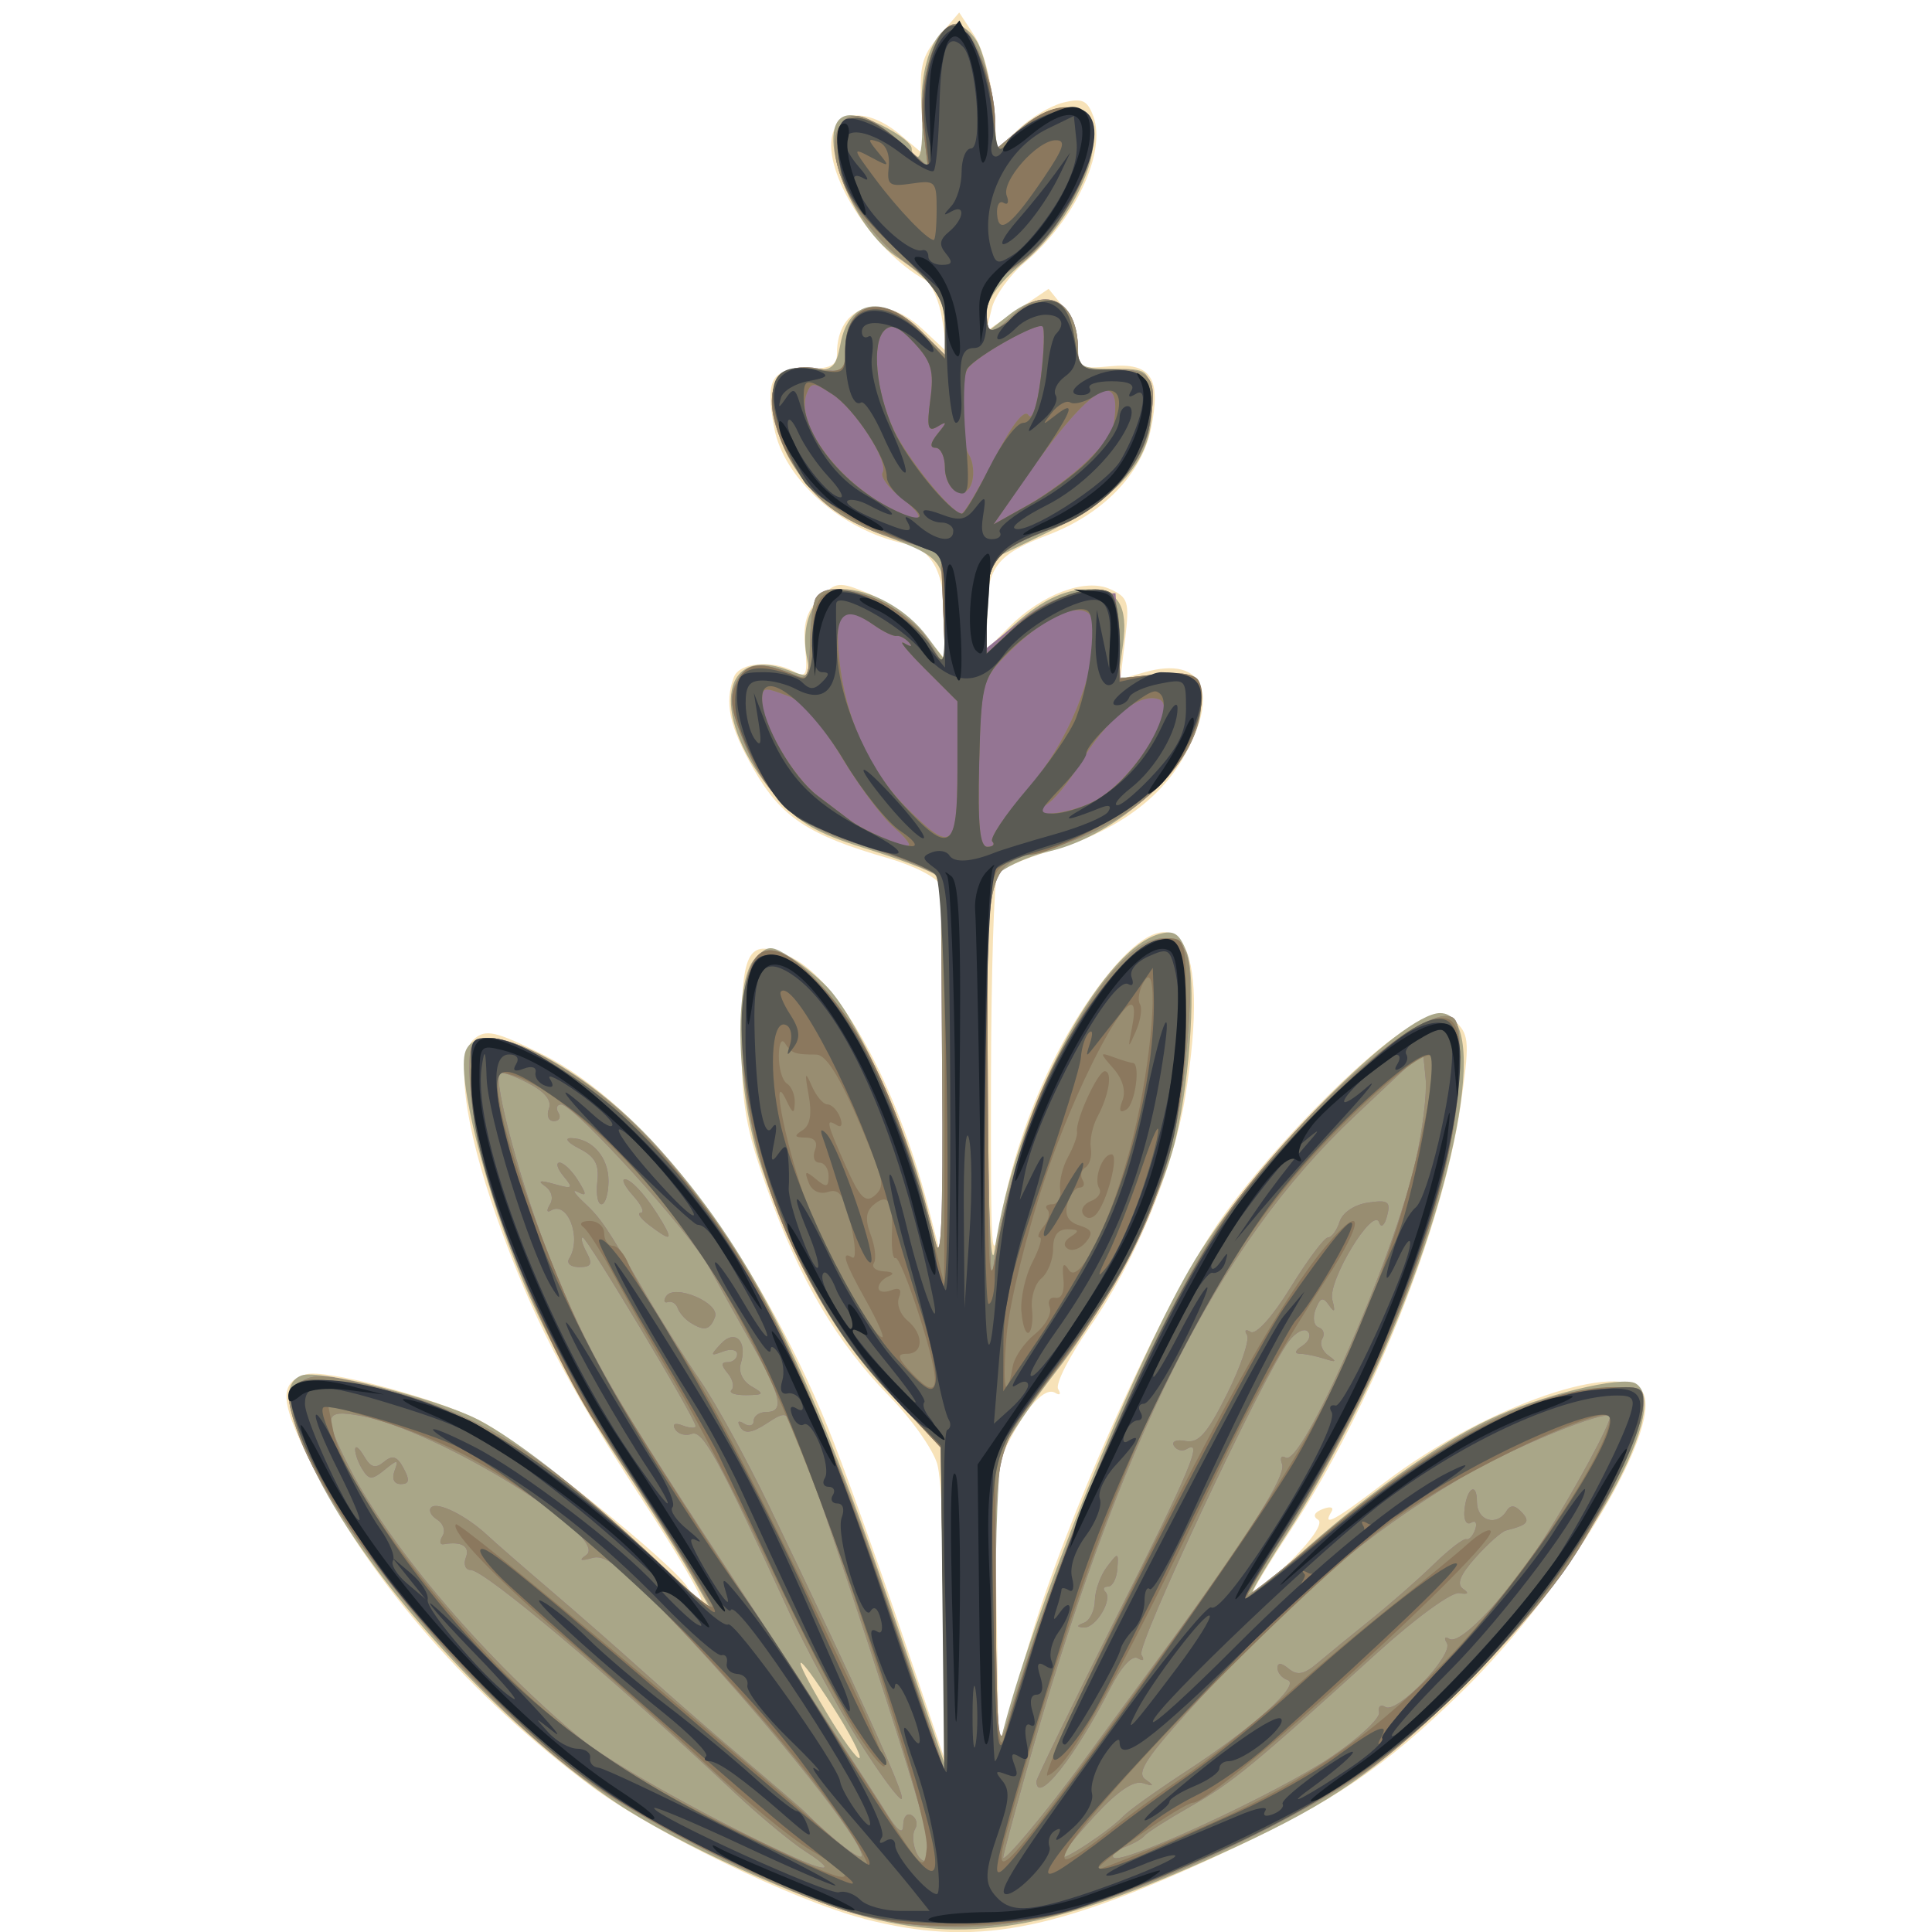 <?xml version="1.0" encoding="UTF-8" standalone="no"?>
<!-- Created with Inkscape (http://www.inkscape.org/) -->

<svg
   width="185"
   height="185"
   viewBox="0 0 48.948 48.948"
   version="1.1"
   id="svg1"
   xmlns="http://www.w3.org/2000/svg"
   xmlns:svg="http://www.w3.org/2000/svg">
  <defs
     id="defs1" />
  <g
     id="layer1">
    <g
       id="g18999"
       transform="matrix(0.796,0,0,0.796,-80.279,-16.298)"
       style="display:inline;stroke-width:1.256">
      <path
         style="fill:#f7e2b8;stroke-width:1.256"
         d="m 128.359,81.546 c -2.247,-0.576 -6.77,-2.778 -8.737,-4.253 -3.774,-2.831 -6.875,-6.362 -8.698,-9.905 -1.169,-2.271 -1.236,-2.884 -0.346,-3.167 0.606,-0.192 4.112,0.736 5.548,1.469 1.338,0.683 6.254,4.636 6.624,5.327 0.157,0.293 0.345,0.472 0.418,0.399 0.073,-0.073 -0.776,-1.528 -1.888,-3.233 -2.428,-3.724 -3.508,-5.821 -4.616,-8.962 -1.048,-2.972 -1.324,-5.176 -0.712,-5.685 0.37,-0.307 0.672,-0.239 2.134,0.48 3.254,1.602 6.837,6.282 9.132,11.931 0.443,1.091 1.452,3.889 2.242,6.218 l 1.435,4.233 0.017,-4.235 c 0.009,-2.329 -0.093,-4.619 -0.227,-5.088 -0.135,-0.469 -0.819,-1.439 -1.521,-2.155 -1.676,-1.71 -2.87,-3.732 -3.882,-6.577 -0.693,-1.947 -0.825,-2.707 -0.829,-4.752 -0.006,-2.933 0.213,-3.299 1.581,-2.647 1.533,0.731 3.353,4.047 4.361,7.945 l 0.491,1.899 0.023,-5.865 c 0.013,-3.226 -0.05,-6.054 -0.138,-6.285 -0.088,-0.231 -0.833,-0.613 -1.654,-0.849 -2.527,-0.727 -3.398,-1.302 -4.265,-2.814 -0.785,-1.369 -0.951,-2.137 -0.639,-2.951 0.177,-0.46 1.206,-0.556 1.912,-0.177 0.394,0.211 0.438,0.114 0.354,-0.768 -0.072,-0.76 0.042,-1.147 0.461,-1.566 0.527,-0.527 0.61,-0.535 1.547,-0.155 0.544,0.221 1.317,0.783 1.717,1.249 l 0.728,0.847 v -1.097 c 0,-1.646 -0.371,-2.378 -1.31,-2.584 -2.011,-0.442 -3.822,-2.054 -4.126,-3.675 -0.288,-1.535 -0.101,-1.884 1.01,-1.884 0.777,0 0.986,-0.102 0.986,-0.48 -5.7e-4,-1.579 1.438,-1.988 2.733,-0.776 l 0.778,0.728 -0.16,-1.043 c -0.088,-0.574 -0.336,-1.142 -0.551,-1.262 -1.673,-0.936 -3.25,-3.404 -2.947,-4.612 0.208,-0.828 1.19,-0.825 2.177,0.007 l 0.748,0.63 -0.088,-1.517 c -0.075,-1.298 0.005,-1.624 0.557,-2.266 l 0.645,-0.75 0.481,0.734 c 0.265,0.404 0.535,1.386 0.601,2.182 l 0.12,1.448 0.693,-0.659 c 0.381,-0.363 1.02,-0.74 1.419,-0.839 0.604,-0.149 0.764,-0.075 0.955,0.442 0.425,1.148 -0.595,3.314 -2.192,4.658 -0.478,0.402 -0.947,1.056 -1.042,1.453 l -0.174,0.722 0.992,-0.673 0.992,-0.673 0.466,0.576 c 0.257,0.317 0.466,0.893 0.466,1.281 0,0.661 0.066,0.699 1.035,0.607 1.302,-0.124 1.627,0.384 1.285,2.011 -0.301,1.43 -1.535,2.698 -3.269,3.357 -1.62,0.616 -1.943,1.028 -1.954,2.491 l -0.008,1.161 0.717,-0.717 c 1.051,-1.051 2.429,-1.569 3.219,-1.21 0.577,0.263 0.619,0.403 0.48,1.578 l -0.153,1.29 0.767,-0.22 c 1.894,-0.543 2.427,0.687 1.202,2.777 -0.783,1.336 -2.232,2.338 -4.214,2.914 -0.814,0.237 -1.566,0.569 -1.671,0.738 -0.105,0.169 -0.196,3.121 -0.203,6.559 -0.012,5.538 0.022,6.051 0.293,4.503 0.508,-2.899 1.804,-5.874 3.433,-7.882 2.242,-2.763 3.274,-1.135 2.46,3.881 -0.377,2.324 -1.605,5.292 -3.038,7.341 -0.652,0.933 -1.106,1.826 -1.009,1.984 0.098,0.158 0.056,0.212 -0.093,0.12 -0.322,-0.199 -0.908,0.426 -1.506,1.606 -0.362,0.714 -0.423,1.598 -0.363,5.241 l 0.073,4.382 0.995,-3.35 c 1.156,-3.892 3.978,-10.21 5.822,-13.035 1.463,-2.241 4.876,-5.751 6.344,-6.525 0.917,-0.483 1.022,-0.49 1.423,-0.089 0.384,0.384 0.397,0.676 0.116,2.6 -0.579,3.96 -2.87,9.683 -5.437,13.58 -0.656,0.996 -1.193,1.884 -1.193,1.973 0,0.09 0.534,-0.362 1.188,-1.003 0.712,-0.698 1.074,-1.236 0.904,-1.341 -0.179,-0.111 -0.124,-0.237 0.149,-0.342 0.253,-0.097 0.366,-0.057 0.271,0.095 -0.311,0.503 0.145,0.253 1.655,-0.909 3.038,-2.336 7.292,-3.889 8.191,-2.99 0.908,0.908 -2.289,6.305 -5.709,9.638 -2.465,2.402 -4.024,3.457 -7.524,5.09 -5.493,2.564 -7.97,3.021 -11.485,2.12 z"
         id="path17993" />
      <path
         style="fill:#a9a688;stroke-width:1.256"
         d="m 128.499,81.51 c -2.091,-0.531 -6.162,-2.385 -8.067,-3.675 -3.664,-2.481 -7.769,-6.981 -9.489,-10.402 -0.999,-1.988 -1.145,-2.928 -0.495,-3.178 0.545,-0.209 4.281,0.722 5.604,1.396 1.279,0.653 3.645,2.528 5.849,4.636 l 1.687,1.613 -0.756,-1.323 c -0.416,-0.728 -1.5,-2.444 -2.408,-3.814 -0.909,-1.37 -2.204,-3.798 -2.878,-5.396 -1.233,-2.921 -2.174,-6.655 -1.875,-7.435 0.464,-1.21 3.739,0.419 6.107,3.038 2.927,3.238 4.731,6.775 7.344,14.401 l 1.813,5.292 -0.069,-5.069 -0.069,-5.069 -1.622,-1.689 c -1.726,-1.796 -3.032,-4.103 -4.091,-7.224 -0.796,-2.344 -0.898,-5.937 -0.189,-6.646 0.42,-0.42 0.493,-0.418 1.191,0.024 0.409,0.259 0.956,0.724 1.216,1.033 0.957,1.138 2.379,4.3 2.982,6.632 l 0.62,2.397 0.013,-6.251 c 0.01,-4.707 -0.069,-6.312 -0.318,-6.495 -0.182,-0.134 -1.189,-0.511 -2.239,-0.838 -1.55,-0.483 -2.084,-0.8 -2.85,-1.695 -2.044,-2.388 -1.789,-4.807 0.419,-3.974 0.711,0.269 0.737,0.251 0.603,-0.42 -0.224,-1.126 0.299,-2.155 1.096,-2.155 0.934,0 2.079,0.633 2.736,1.514 l 0.548,0.735 0.008,-1.489 c 0.009,-1.673 -0.075,-1.779 -1.976,-2.479 -1.669,-0.614 -2.892,-1.82 -3.33,-3.28 -0.427,-1.424 -0.113,-2.028 1.028,-1.976 0.705,0.032 0.819,-0.066 0.963,-0.834 0.265,-1.41 1.374,-1.59 2.551,-0.413 l 0.773,0.773 v -0.855 c 0,-0.98 -0.3,-1.421 -1.555,-2.28 -1.605,-1.1 -2.706,-4.497 -1.456,-4.497 0.561,0 1.953,0.759 1.953,1.065 0,0.142 0.089,0.258 0.198,0.258 0.109,1.99e-4 0.165,-0.625 0.125,-1.389 -0.117,-2.198 0.944,-3.585 1.75,-2.289 0.194,0.312 0.419,1.205 0.499,1.983 l 0.146,1.416 0.794,-0.668 c 1.074,-0.904 2.143,-0.795 2.26,0.23 0.125,1.09 -0.909,2.987 -2.23,4.092 -0.77,0.644 -1.162,1.182 -1.162,1.596 v 0.625 l 0.697,-0.548 c 1.231,-0.969 2.214,-0.486 2.213,1.088 -3e-4,0.545 0.125,0.613 1.124,0.613 1.084,0 1.128,0.032 1.21,0.891 0.176,1.843 -0.835,3.125 -3.472,4.4 l -1.641,0.794 -0.082,1.454 -0.082,1.454 0.744,-0.694 c 0.957,-0.893 1.738,-1.288 2.546,-1.288 0.925,0 1.26,0.542 1.089,1.762 l -0.147,1.051 1.274,-0.018 c 1.226,-0.017 1.276,0.012 1.35,0.776 0.159,1.652 -2.463,4.242 -4.839,4.778 -0.437,0.099 -1.062,0.347 -1.389,0.551 -0.593,0.37 -0.595,0.399 -0.562,6.914 0.02,3.973 0.11,6.02 0.228,5.213 0.639,-4.346 3.325,-9.508 5.229,-10.047 0.482,-0.137 0.65,-0.027 0.882,0.577 0.31,0.806 0.133,3.872 -0.342,5.905 -0.464,1.988 -2.16,5.314 -3.757,7.367 -0.831,1.069 -1.623,2.237 -1.76,2.597 -0.137,0.36 -0.235,2.7 -0.218,5.201 0.017,2.501 0.088,4.309 0.158,4.018 0.918,-3.828 4.342,-12.291 6.197,-15.316 1.964,-3.203 6.568,-7.835 7.787,-7.835 1.634,0 0.496,5.946 -2.261,11.808 -0.693,1.474 -1.811,3.532 -2.485,4.572 -0.673,1.041 -1.224,1.959 -1.224,2.041 0,0.082 0.605,-0.396 1.345,-1.061 2.217,-1.993 4.512,-3.634 6.196,-4.429 1.621,-0.765 4.23,-1.404 4.657,-1.141 1.244,0.769 -1.927,6.236 -5.754,9.923 -2.537,2.443 -3.945,3.42 -6.927,4.803 -5.592,2.594 -8.365,3.131 -11.739,2.275 z m -1.115,-6.677 c -1.263,-1.975 -1.439,-1.889 -0.243,0.119 0.523,0.878 1.004,1.542 1.069,1.477 0.065,-0.065 -0.307,-0.783 -0.826,-1.596 z"
         id="path18995" />
      <path
         style="fill:#947593;stroke-width:1.256"
         d="m 127.86,81.322 c -2.047,-0.586 -6.671,-2.929 -8.571,-4.344 -3.539,-2.634 -8.064,-8.171 -8.988,-10.996 -0.345,-1.056 -0.338,-1.185 0.086,-1.495 0.378,-0.276 0.743,-0.273 1.971,0.016 3.547,0.835 5.378,1.923 9.183,5.454 l 2.093,1.943 -0.761,-1.323 c -0.418,-0.728 -1.321,-2.158 -2.006,-3.179 -3.139,-4.677 -5.295,-10.405 -5.054,-13.424 0.064,-0.802 1.378,-0.54 3.17,0.631 3.974,2.596 7.051,7.713 10.115,16.821 l 1.851,5.501 -0.075,-5.188 -0.075,-5.188 -1.656,-1.77 c -2.764,-2.953 -4.623,-7.401 -4.668,-11.163 -0.038,-3.214 0.755,-3.724 2.607,-1.674 1.426,1.578 2.599,4.246 3.538,8.049 0.191,0.775 0.25,-0.64 0.22,-5.282 l -0.041,-6.34 -0.661,-0.313 c -0.364,-0.172 -1.353,-0.526 -2.198,-0.786 -1.762,-0.542 -2.782,-1.527 -3.483,-3.363 -0.365,-0.956 -0.393,-1.304 -0.141,-1.774 0.309,-0.577 0.792,-0.617 1.878,-0.157 0.348,0.147 0.424,-0.029 0.439,-1.011 0.01,-0.654 0.095,-1.314 0.19,-1.467 0.471,-0.762 2.843,0.169 3.618,1.42 l 0.505,0.815 -0.073,-1.841 -0.073,-1.841 -1.081,-0.312 c -1.756,-0.507 -2.717,-1.118 -3.413,-2.169 -1.384,-2.092 -1.113,-3.686 0.574,-3.37 0.826,0.155 0.877,0.121 0.877,-0.588 0,-1.531 1.182,-1.834 2.402,-0.614 l 0.773,0.773 V 30.754 c 0,-0.902 -0.134,-1.118 -1.151,-1.848 -1.666,-1.197 -2.795,-3.473 -2.198,-4.432 0.33,-0.53 0.885,-0.388 1.875,0.481 l 0.925,0.812 -0.151,-1.279 c -0.17,-1.439 0.419,-3.255 1.056,-3.255 0.49,0 1.233,1.85 1.233,3.072 v 0.944 l 0.831,-0.699 c 1.141,-0.96 2.185,-0.844 2.282,0.255 0.095,1.07 -1.283,3.41 -2.455,4.169 -0.677,0.439 -0.917,0.784 -0.92,1.321 -0.004,0.868 0.105,0.893 0.851,0.198 1.052,-0.98 2.056,-0.428 2.056,1.13 0,0.574 0.108,0.633 1.116,0.613 1.255,-0.026 1.441,0.277 1.144,1.861 -0.237,1.263 -1.528,2.628 -3,3.171 -1.868,0.689 -2.17,1.042 -2.17,2.539 v 1.294 l 1.047,-0.841 c 0.731,-0.587 1.35,-0.851 2.051,-0.872 l 1.004,-0.031 0.079,1.355 0.079,1.355 1.143,-0.129 c 1.341,-0.151 1.601,0.115 1.36,1.397 -0.315,1.677 -2.318,3.442 -4.67,4.114 -2.191,0.626 -2.098,0.273 -2.053,7.758 0.022,3.652 0.084,6.283 0.139,5.846 0.611,-4.901 3.577,-10.716 5.466,-10.716 0.851,0 0.985,0.748 0.691,3.853 -0.354,3.74 -1.493,6.455 -4.182,9.966 -1.943,2.536 -1.891,2.326 -1.861,7.529 0.021,3.756 0.084,4.526 0.307,3.788 2.066,-6.827 5.23,-14.021 7.413,-16.858 2.54,-3.301 6.034,-6.24 6.832,-5.747 0.211,0.131 0.264,0.827 0.169,2.222 -0.26,3.799 -2.803,10.213 -5.798,14.629 -0.568,0.837 -0.971,1.521 -0.896,1.521 0.075,0 1.329,-0.998 2.787,-2.217 3.192,-2.669 5.951,-4.123 8.215,-4.328 1.489,-0.135 1.582,-0.11 1.582,0.428 0,0.833 -1.418,3.828 -2.562,5.41 -1.508,2.086 -4.535,5.142 -6.258,6.318 -2.116,1.445 -5.859,3.26 -8.647,4.194 -2.74,0.918 -5.278,1.008 -7.828,0.278 z m -1.353,-1.907 c -0.469,-0.3 -1.507,-1.161 -2.306,-1.914 -3.864,-3.635 -7.921,-7.056 -8.368,-7.056 -0.167,0 -0.236,-0.179 -0.152,-0.397 0.138,-0.36 -0.134,-0.522 -0.711,-0.422 -0.12,0.021 -0.134,-0.097 -0.032,-0.263 0.102,-0.165 0.025,-0.4 -0.171,-0.521 -0.196,-0.121 -0.281,-0.296 -0.189,-0.389 0.197,-0.197 1.109,0.255 1.788,0.887 0.262,0.244 1.174,1.038 2.026,1.766 0.852,0.728 2.147,1.862 2.877,2.521 0.73,0.659 2.161,1.908 3.18,2.774 1.019,0.867 1.914,1.637 1.989,1.712 0.936,0.934 1.848,1.636 1.848,1.423 0,-0.487 -2.762,-3.969 -5.41,-6.821 -2.113,-2.276 -2.714,-2.78 -3.163,-2.655 -0.385,0.107 -0.447,0.08 -0.204,-0.089 0.81,-0.563 -4.724,-3.986 -7.164,-4.431 -1.191,-0.217 -1.229,-0.042 -0.359,1.673 1.28,2.522 4.443,6.217 7.389,8.631 0.951,0.78 4.409,2.695 6.795,3.765 1.083,0.486 1.25,0.39 0.338,-0.193 z M 113.41,67.292 c 0.138,-0.369 0.101,-0.374 -0.31,-0.039 -0.405,0.33 -0.498,0.33 -0.707,0 -0.132,-0.209 -0.239,-0.499 -0.236,-0.644 0.002,-0.146 0.129,-0.05 0.282,0.213 0.212,0.365 0.362,0.408 0.635,0.181 0.274,-0.227 0.42,-0.179 0.626,0.206 0.202,0.378 0.18,0.502 -0.089,0.502 -0.216,0 -0.295,-0.166 -0.201,-0.419 z M 130.31,78.713 c -0.141,-0.879 -3.327,-10.64 -4.112,-12.596 -0.293,-0.729 -0.325,-0.741 -0.947,-0.334 -0.464,0.304 -0.696,0.337 -0.831,0.119 -0.115,-0.186 -0.07,-0.23 0.118,-0.114 0.168,0.104 0.305,0.063 0.305,-0.091 0,-0.154 0.179,-0.28 0.397,-0.28 0.584,0 0.484,-0.491 -0.433,-2.117 -0.451,-0.8 -1.074,-1.921 -1.384,-2.49 -0.614,-1.127 -4.299,-5.182 -4.708,-5.182 -0.139,0 -0.179,0.119 -0.089,0.265 0.09,0.146 0.025,0.265 -0.145,0.265 -0.17,0 -0.24,-0.178 -0.157,-0.395 0.099,-0.259 -0.127,-0.539 -0.658,-0.813 -0.445,-0.23 -0.852,-0.375 -0.905,-0.322 -0.23,0.23 0.713,3.712 1.596,5.896 1.272,3.143 1.887,4.207 6.333,10.955 2.071,3.142 4.022,6.13 4.336,6.64 0.39,0.633 0.572,0.774 0.575,0.447 0.002,-0.263 0.125,-0.404 0.273,-0.312 0.148,0.091 0.197,0.283 0.109,0.425 -0.18,0.291 0.041,1.027 0.309,1.027 0.096,0 0.103,-0.446 0.015,-0.992 z m -2.103,-2.799 c -0.675,-1.065 -1.688,-2.94 -2.253,-4.166 -2.245,-4.876 -2.735,-5.77 -3.087,-5.635 -0.193,0.074 -0.428,0.009 -0.523,-0.145 -0.105,-0.17 -0.012,-0.218 0.238,-0.122 0.226,0.087 0.411,0.095 0.411,0.019 0,-0.234 -3.452,-6.004 -3.592,-6.004 -0.072,0 -0.018,0.213 0.122,0.472 0.2,0.374 0.151,0.472 -0.236,0.472 -0.271,0 -0.412,-0.122 -0.317,-0.274 0.408,-0.65 -0.05,-1.852 -0.582,-1.528 -0.132,0.08 -0.146,-0.005 -0.032,-0.19 0.12,-0.194 0.054,-0.441 -0.158,-0.587 -0.25,-0.173 -0.158,-0.193 0.295,-0.065 0.59,0.168 0.621,0.142 0.298,-0.247 -0.199,-0.239 -0.256,-0.435 -0.128,-0.435 0.128,0 0.39,0.251 0.581,0.557 0.288,0.461 0.288,0.526 -0.002,0.377 -0.193,-0.099 -0.112,0.043 0.179,0.316 0.567,0.532 0.715,0.75 2.005,2.971 0.461,0.794 1.238,2.024 1.727,2.735 0.489,0.711 1.472,2.502 2.184,3.981 2.819,5.855 4.333,9.197 4.217,9.312 -0.067,0.067 -0.673,-0.75 -1.347,-1.815 z m -4.07,-11.2 c 0.096,-0.096 0.042,-0.334 -0.121,-0.529 -0.217,-0.261 -0.216,-0.355 0.002,-0.355 0.163,0 0.297,-0.115 0.297,-0.256 0,-0.141 -0.204,-0.178 -0.454,-0.082 -0.403,0.155 -0.41,0.127 -0.066,-0.244 0.454,-0.488 0.858,-0.088 0.635,0.628 -0.08,0.259 0.06,0.558 0.337,0.72 0.424,0.247 0.407,0.277 -0.165,0.284 -0.352,0.004 -0.561,-0.07 -0.465,-0.166 z m -1.317,-2.145 c -0.168,-0.107 -0.347,-0.313 -0.397,-0.459 -0.05,-0.146 -0.19,-0.232 -0.31,-0.192 -0.12,0.04 -0.147,-0.042 -0.06,-0.183 0.256,-0.413 1.729,0.211 1.557,0.659 -0.161,0.421 -0.341,0.46 -0.79,0.174 z m -1.298,-3.096 c -0.282,-0.214 -0.406,-0.392 -0.274,-0.397 0.132,-0.005 0.024,-0.247 -0.239,-0.538 -0.263,-0.291 -0.384,-0.529 -0.269,-0.529 0.222,0 0.759,0.617 1.208,1.389 0.328,0.564 0.242,0.58 -0.426,0.075 z m -1.657,-1.388 c 0.065,-0.548 -0.072,-0.798 -0.576,-1.054 -0.364,-0.185 -0.483,-0.334 -0.265,-0.332 0.676,0.008 1.204,0.616 1.197,1.377 -0.004,0.4 -0.105,0.728 -0.224,0.728 -0.12,0 -0.179,-0.323 -0.132,-0.718 z m 15.472,18.445 c 0.582,-0.8 1.713,-2.348 2.515,-3.44 2.711,-3.694 3.948,-5.647 3.808,-6.013 -0.077,-0.2 -0.026,-0.294 0.113,-0.208 0.515,0.318 3.429,-6.331 4.135,-9.433 0.223,-0.978 0.367,-2.163 0.321,-2.632 l -0.084,-0.853 -2.168,2.042 c -4.419,4.163 -7.504,10.334 -10.503,21.011 -0.38,1.353 -0.691,2.518 -0.691,2.589 0,0.204 1.394,-1.468 2.555,-3.064 z m -1.496,0.638 c 0,-0.086 1.131,-2.409 2.514,-5.163 2.414,-4.809 2.804,-5.74 2.267,-5.408 -0.135,0.084 -0.317,0.037 -0.404,-0.103 -0.087,-0.141 0.076,-0.21 0.367,-0.154 0.415,0.08 0.691,-0.232 1.325,-1.502 0.441,-0.882 0.725,-1.726 0.632,-1.875 -0.093,-0.151 -0.04,-0.193 0.118,-0.095 0.167,0.103 0.697,-0.487 1.269,-1.414 0.54,-0.875 1.076,-1.592 1.192,-1.592 0.115,0 0.281,-0.225 0.368,-0.5 0.093,-0.292 0.47,-0.546 0.906,-0.61 0.643,-0.094 0.727,-0.035 0.606,0.427 -0.079,0.302 -0.188,0.393 -0.25,0.208 -0.183,-0.55 -1.652,1.869 -1.493,2.459 0.102,0.378 0.073,0.428 -0.102,0.176 -0.195,-0.281 -0.283,-0.255 -0.429,0.127 -0.103,0.267 -0.059,0.522 0.097,0.574 0.155,0.052 0.206,0.216 0.114,0.365 -0.092,0.149 -0.004,0.389 0.197,0.532 0.278,0.198 0.249,0.222 -0.12,0.103 -0.267,-0.086 -0.624,-0.159 -0.794,-0.161 -0.18,-0.002 -0.147,-0.107 0.08,-0.25 0.214,-0.135 0.294,-0.342 0.177,-0.459 -0.117,-0.117 -0.39,0.026 -0.607,0.316 -0.827,1.11 -4.863,9.693 -4.69,9.973 0.108,0.175 0.062,0.221 -0.113,0.112 -0.178,-0.11 -0.524,0.266 -0.871,0.945 -1.122,2.198 -2.355,3.753 -2.355,2.968 z m 1.521,-5.046 c 0.182,-0.073 0.335,-0.391 0.339,-0.707 0.005,-0.315 0.177,-0.796 0.383,-1.068 0.36,-0.475 0.373,-0.473 0.332,0.066 -0.023,0.308 -0.156,0.56 -0.295,0.56 -0.139,0 -0.177,0.075 -0.085,0.167 0.244,0.244 -0.307,1.159 -0.684,1.135 -0.242,-0.016 -0.24,-0.054 0.009,-0.154 z m 1.257,6.15 c 0.146,-0.161 1.038,-0.799 1.984,-1.417 2.155,-1.408 3.662,-2.764 3.232,-2.907 -0.177,-0.059 -0.322,-0.231 -0.322,-0.382 0,-0.18 0.124,-0.172 0.357,0.021 0.27,0.224 0.49,0.184 0.902,-0.166 0.3,-0.254 1.062,-0.877 1.693,-1.384 0.632,-0.507 1.541,-1.304 2.021,-1.773 0.48,-0.468 0.947,-0.828 1.036,-0.799 0.09,0.029 0.218,-0.112 0.286,-0.315 0.067,-0.202 0.008,-0.297 -0.131,-0.211 -0.14,0.086 -0.237,-0.073 -0.216,-0.355 0.054,-0.729 0.401,-0.99 0.401,-0.302 0,0.599 0.629,0.79 0.94,0.286 0.125,-0.203 0.267,-0.193 0.479,0.033 0.289,0.308 0.205,0.41 -0.49,0.585 -0.144,0.036 -0.58,0.423 -0.969,0.858 -0.498,0.558 -0.617,0.855 -0.4,1.003 0.202,0.139 0.16,0.184 -0.124,0.134 -0.24,-0.043 -1.404,0.806 -2.617,1.907 -3.957,3.593 -4.61,4.13 -5.947,4.89 -0.728,0.414 -1.382,0.831 -1.455,0.927 -0.073,0.096 -0.358,0.258 -0.633,0.36 -0.275,0.102 -0.433,0.253 -0.351,0.335 0.251,0.251 5.223,-2.049 6.927,-3.204 0.879,-0.595 1.565,-1.235 1.525,-1.421 -0.04,-0.186 0.051,-0.262 0.203,-0.169 0.369,0.228 2.184,-1.664 1.953,-2.037 -0.1,-0.161 -0.063,-0.22 0.082,-0.13 0.354,0.219 1.92,-1.462 3.079,-3.305 0.941,-1.497 2.032,-3.516 2.032,-3.762 0,-0.3 -3.175,0.998 -4.76,1.947 -3.017,1.806 -5.28,3.725 -8.359,7.089 -1.628,1.779 -1.969,2.288 -1.673,2.498 0.298,0.212 0.284,0.236 -0.072,0.123 -0.295,-0.094 -0.806,0.252 -1.521,1.027 -0.593,0.643 -1.078,1.239 -1.078,1.325 0,0.178 1.584,-0.87 1.984,-1.313 z"
         id="path18910" />
      <path
         style="fill:#988d71;stroke-width:1.256"
         d="m 127.86,81.322 c -2.047,-0.586 -6.671,-2.929 -8.571,-4.344 -3.539,-2.634 -8.064,-8.171 -8.988,-10.996 -0.345,-1.056 -0.338,-1.185 0.086,-1.495 0.378,-0.276 0.743,-0.273 1.971,0.016 3.547,0.835 5.378,1.923 9.183,5.454 l 2.093,1.943 -0.761,-1.323 c -0.418,-0.728 -1.321,-2.158 -2.006,-3.179 -3.139,-4.677 -5.295,-10.405 -5.054,-13.424 0.064,-0.802 1.378,-0.54 3.17,0.631 3.974,2.596 7.051,7.713 10.115,16.821 l 1.851,5.501 -0.075,-5.188 -0.075,-5.188 -1.656,-1.77 c -2.764,-2.953 -4.623,-7.401 -4.668,-11.163 -0.038,-3.214 0.755,-3.724 2.607,-1.674 1.426,1.578 2.599,4.246 3.538,8.049 0.191,0.775 0.25,-0.64 0.22,-5.282 l -0.041,-6.34 -0.661,-0.313 c -0.364,-0.172 -1.353,-0.526 -2.198,-0.786 -1.762,-0.542 -2.782,-1.527 -3.483,-3.363 -0.365,-0.956 -0.393,-1.304 -0.141,-1.774 0.309,-0.577 0.792,-0.617 1.878,-0.157 0.348,0.147 0.424,-0.029 0.439,-1.011 0.01,-0.654 0.095,-1.314 0.19,-1.467 0.471,-0.762 2.843,0.169 3.618,1.42 l 0.505,0.815 -0.073,-1.841 -0.073,-1.841 -1.081,-0.312 c -1.756,-0.507 -2.717,-1.118 -3.413,-2.169 -1.384,-2.092 -1.113,-3.686 0.574,-3.37 0.826,0.155 0.877,0.121 0.877,-0.588 0,-1.531 1.182,-1.834 2.402,-0.614 l 0.773,0.773 V 30.754 c 0,-0.902 -0.134,-1.118 -1.151,-1.848 -1.666,-1.197 -2.795,-3.473 -2.198,-4.432 0.33,-0.53 0.885,-0.388 1.875,0.481 l 0.925,0.812 -0.151,-1.279 c -0.17,-1.439 0.419,-3.255 1.056,-3.255 0.49,0 1.233,1.85 1.233,3.072 v 0.944 l 0.831,-0.699 c 1.141,-0.96 2.185,-0.844 2.282,0.255 0.095,1.07 -1.283,3.41 -2.455,4.169 -0.677,0.439 -0.917,0.784 -0.92,1.321 -0.004,0.868 0.105,0.893 0.851,0.198 1.052,-0.98 2.056,-0.428 2.056,1.13 0,0.574 0.108,0.633 1.116,0.613 1.255,-0.026 1.441,0.277 1.144,1.861 -0.237,1.263 -1.528,2.628 -3,3.171 -1.893,0.698 -2.17,1.034 -2.17,2.624 v 1.379 l 0.934,-0.881 c 0.911,-0.859 2.454,-1.393 3.018,-1.045 0.155,0.096 0.282,0.748 0.282,1.449 v 1.275 l 1.156,-0.13 c 1.355,-0.153 1.614,0.111 1.373,1.395 -0.315,1.677 -2.318,3.442 -4.67,4.114 -2.191,0.626 -2.098,0.273 -2.053,7.758 0.022,3.652 0.084,6.283 0.139,5.846 0.611,-4.901 3.577,-10.716 5.466,-10.716 0.851,0 0.985,0.748 0.691,3.853 -0.354,3.74 -1.493,6.455 -4.182,9.966 -1.943,2.536 -1.891,2.326 -1.861,7.529 0.021,3.756 0.084,4.526 0.307,3.788 2.066,-6.827 5.23,-14.021 7.413,-16.858 2.54,-3.301 6.034,-6.24 6.832,-5.747 0.211,0.131 0.264,0.827 0.169,2.222 -0.26,3.799 -2.803,10.213 -5.798,14.629 -0.568,0.837 -0.971,1.521 -0.896,1.521 0.075,0 1.329,-0.998 2.787,-2.217 3.192,-2.669 5.951,-4.123 8.215,-4.328 1.489,-0.135 1.582,-0.11 1.582,0.428 0,0.833 -1.418,3.828 -2.562,5.41 -1.508,2.086 -4.535,5.142 -6.258,6.318 -2.116,1.445 -5.859,3.26 -8.647,4.194 -2.74,0.918 -5.278,1.008 -7.828,0.278 z m -1.353,-1.907 c -0.469,-0.3 -1.507,-1.161 -2.306,-1.914 -3.864,-3.635 -7.921,-7.056 -8.368,-7.056 -0.167,0 -0.236,-0.179 -0.152,-0.397 0.138,-0.36 -0.134,-0.522 -0.711,-0.422 -0.12,0.021 -0.134,-0.097 -0.032,-0.263 0.102,-0.165 0.025,-0.4 -0.171,-0.521 -0.196,-0.121 -0.281,-0.296 -0.189,-0.389 0.197,-0.197 1.109,0.255 1.788,0.887 0.262,0.244 1.174,1.038 2.026,1.766 0.852,0.728 2.147,1.862 2.877,2.521 0.73,0.659 2.161,1.908 3.18,2.774 1.019,0.867 1.914,1.637 1.989,1.712 0.936,0.934 1.848,1.636 1.848,1.423 0,-0.487 -2.762,-3.969 -5.41,-6.821 -2.113,-2.276 -2.714,-2.78 -3.163,-2.655 -0.385,0.107 -0.447,0.08 -0.204,-0.089 0.81,-0.563 -4.724,-3.986 -7.164,-4.431 -1.191,-0.217 -1.229,-0.042 -0.359,1.673 1.28,2.522 4.443,6.217 7.389,8.631 0.951,0.78 4.409,2.695 6.795,3.765 1.083,0.486 1.25,0.39 0.338,-0.193 z M 113.41,67.292 c 0.138,-0.369 0.101,-0.374 -0.31,-0.039 -0.405,0.33 -0.498,0.33 -0.707,0 -0.132,-0.209 -0.239,-0.499 -0.236,-0.644 0.002,-0.146 0.129,-0.05 0.282,0.213 0.212,0.365 0.362,0.408 0.635,0.181 0.274,-0.227 0.42,-0.179 0.626,0.206 0.202,0.378 0.18,0.502 -0.089,0.502 -0.216,0 -0.295,-0.166 -0.201,-0.419 z M 130.31,78.713 c -0.141,-0.879 -3.327,-10.64 -4.112,-12.596 -0.293,-0.729 -0.325,-0.741 -0.947,-0.334 -0.464,0.304 -0.696,0.337 -0.831,0.119 -0.115,-0.186 -0.07,-0.23 0.118,-0.114 0.168,0.104 0.305,0.063 0.305,-0.091 0,-0.154 0.179,-0.28 0.397,-0.28 0.584,0 0.484,-0.491 -0.433,-2.117 -0.451,-0.8 -1.074,-1.921 -1.384,-2.49 -0.614,-1.127 -4.299,-5.182 -4.708,-5.182 -0.139,0 -0.179,0.119 -0.089,0.265 0.09,0.146 0.025,0.265 -0.145,0.265 -0.17,0 -0.24,-0.178 -0.157,-0.395 0.099,-0.259 -0.127,-0.539 -0.658,-0.813 -0.445,-0.23 -0.852,-0.375 -0.905,-0.322 -0.23,0.23 0.713,3.712 1.596,5.896 1.272,3.143 1.887,4.207 6.333,10.955 2.071,3.142 4.022,6.13 4.336,6.64 0.39,0.633 0.572,0.774 0.575,0.447 0.002,-0.263 0.125,-0.404 0.273,-0.312 0.148,0.091 0.197,0.283 0.109,0.425 -0.18,0.291 0.041,1.027 0.309,1.027 0.096,0 0.103,-0.446 0.015,-0.992 z m -2.103,-2.799 c -0.675,-1.065 -1.688,-2.94 -2.253,-4.166 -2.245,-4.876 -2.735,-5.77 -3.087,-5.635 -0.193,0.074 -0.428,0.009 -0.523,-0.145 -0.105,-0.17 -0.012,-0.218 0.238,-0.122 0.226,0.087 0.411,0.095 0.411,0.019 0,-0.234 -3.452,-6.004 -3.592,-6.004 -0.072,0 -0.018,0.213 0.122,0.472 0.2,0.374 0.151,0.472 -0.236,0.472 -0.271,0 -0.412,-0.122 -0.317,-0.274 0.408,-0.65 -0.05,-1.852 -0.582,-1.528 -0.132,0.08 -0.146,-0.005 -0.032,-0.19 0.12,-0.194 0.054,-0.441 -0.158,-0.587 -0.25,-0.173 -0.158,-0.193 0.295,-0.065 0.59,0.168 0.621,0.142 0.298,-0.247 -0.199,-0.239 -0.256,-0.435 -0.128,-0.435 0.128,0 0.39,0.251 0.581,0.557 0.288,0.461 0.288,0.526 -0.002,0.377 -0.193,-0.099 -0.112,0.043 0.179,0.316 0.567,0.532 0.715,0.75 2.005,2.971 0.461,0.794 1.238,2.024 1.727,2.735 0.489,0.711 1.472,2.502 2.184,3.981 2.819,5.855 4.333,9.197 4.217,9.312 -0.067,0.067 -0.673,-0.75 -1.347,-1.815 z m -4.07,-11.2 c 0.096,-0.096 0.042,-0.334 -0.121,-0.529 -0.217,-0.261 -0.216,-0.355 0.002,-0.355 0.163,0 0.297,-0.115 0.297,-0.256 0,-0.141 -0.204,-0.178 -0.454,-0.082 -0.403,0.155 -0.41,0.127 -0.066,-0.244 0.454,-0.488 0.858,-0.088 0.635,0.628 -0.08,0.259 0.06,0.558 0.337,0.72 0.424,0.247 0.407,0.277 -0.165,0.284 -0.352,0.004 -0.561,-0.07 -0.465,-0.166 z m -1.317,-2.145 c -0.168,-0.107 -0.347,-0.313 -0.397,-0.459 -0.05,-0.146 -0.19,-0.232 -0.31,-0.192 -0.12,0.04 -0.147,-0.042 -0.06,-0.183 0.256,-0.413 1.729,0.211 1.557,0.659 -0.161,0.421 -0.341,0.46 -0.79,0.174 z m -1.298,-3.096 c -0.282,-0.214 -0.406,-0.392 -0.274,-0.397 0.132,-0.005 0.024,-0.247 -0.239,-0.538 -0.263,-0.291 -0.384,-0.529 -0.269,-0.529 0.222,0 0.759,0.617 1.208,1.389 0.328,0.564 0.242,0.58 -0.426,0.075 z m -1.657,-1.388 c 0.065,-0.548 -0.072,-0.798 -0.576,-1.054 -0.364,-0.185 -0.483,-0.334 -0.265,-0.332 0.676,0.008 1.204,0.616 1.197,1.377 -0.004,0.4 -0.105,0.728 -0.224,0.728 -0.12,0 -0.179,-0.323 -0.132,-0.718 z m 15.472,18.445 c 0.582,-0.8 1.713,-2.348 2.515,-3.44 2.711,-3.694 3.948,-5.647 3.808,-6.013 -0.077,-0.2 -0.026,-0.294 0.113,-0.208 0.515,0.318 3.429,-6.331 4.135,-9.433 0.223,-0.978 0.367,-2.163 0.321,-2.632 l -0.084,-0.853 -2.168,2.042 c -4.419,4.163 -7.504,10.334 -10.503,21.011 -0.38,1.353 -0.691,2.518 -0.691,2.589 0,0.204 1.394,-1.468 2.555,-3.064 z m -1.496,0.638 c 0,-0.086 1.131,-2.409 2.514,-5.163 2.414,-4.809 2.804,-5.74 2.267,-5.408 -0.135,0.084 -0.317,0.037 -0.404,-0.103 -0.087,-0.141 0.076,-0.21 0.367,-0.154 0.415,0.08 0.691,-0.232 1.325,-1.502 0.441,-0.882 0.725,-1.726 0.632,-1.875 -0.093,-0.151 -0.04,-0.193 0.118,-0.095 0.167,0.103 0.697,-0.487 1.269,-1.414 0.54,-0.875 1.076,-1.592 1.192,-1.592 0.115,0 0.281,-0.225 0.368,-0.5 0.093,-0.292 0.47,-0.546 0.906,-0.61 0.643,-0.094 0.727,-0.035 0.606,0.427 -0.079,0.302 -0.188,0.393 -0.25,0.208 -0.183,-0.55 -1.652,1.869 -1.493,2.459 0.102,0.378 0.073,0.428 -0.102,0.176 -0.195,-0.281 -0.283,-0.255 -0.429,0.127 -0.103,0.267 -0.059,0.522 0.097,0.574 0.155,0.052 0.206,0.216 0.114,0.365 -0.092,0.149 -0.004,0.389 0.197,0.532 0.278,0.198 0.249,0.222 -0.12,0.103 -0.267,-0.086 -0.624,-0.159 -0.794,-0.161 -0.18,-0.002 -0.147,-0.107 0.08,-0.25 0.214,-0.135 0.294,-0.342 0.177,-0.459 -0.117,-0.117 -0.39,0.026 -0.607,0.316 -0.827,1.11 -4.863,9.693 -4.69,9.973 0.108,0.175 0.062,0.221 -0.113,0.112 -0.178,-0.11 -0.524,0.266 -0.871,0.945 -1.122,2.198 -2.355,3.753 -2.355,2.968 z m 1.521,-5.046 c 0.182,-0.073 0.335,-0.391 0.339,-0.707 0.005,-0.315 0.177,-0.796 0.383,-1.068 0.36,-0.475 0.373,-0.473 0.332,0.066 -0.023,0.308 -0.156,0.56 -0.295,0.56 -0.139,0 -0.177,0.075 -0.085,0.167 0.244,0.244 -0.307,1.159 -0.684,1.135 -0.242,-0.016 -0.24,-0.054 0.009,-0.154 z m 1.257,6.15 c 0.146,-0.161 1.038,-0.799 1.984,-1.417 2.155,-1.408 3.662,-2.764 3.232,-2.907 -0.177,-0.059 -0.322,-0.231 -0.322,-0.382 0,-0.18 0.124,-0.172 0.357,0.021 0.27,0.224 0.49,0.184 0.902,-0.166 0.3,-0.254 1.062,-0.877 1.693,-1.384 0.632,-0.507 1.541,-1.304 2.021,-1.773 0.48,-0.468 0.947,-0.828 1.036,-0.799 0.09,0.029 0.218,-0.112 0.286,-0.315 0.067,-0.202 0.008,-0.297 -0.131,-0.211 -0.14,0.086 -0.237,-0.073 -0.216,-0.355 0.054,-0.729 0.401,-0.99 0.401,-0.302 0,0.599 0.629,0.79 0.94,0.286 0.125,-0.203 0.267,-0.193 0.479,0.033 0.289,0.308 0.205,0.41 -0.49,0.585 -0.144,0.036 -0.58,0.423 -0.969,0.858 -0.498,0.558 -0.617,0.855 -0.4,1.003 0.202,0.139 0.16,0.184 -0.124,0.134 -0.24,-0.043 -1.404,0.806 -2.617,1.907 -3.957,3.593 -4.61,4.13 -5.947,4.89 -0.728,0.414 -1.382,0.831 -1.455,0.927 -0.073,0.096 -0.358,0.258 -0.633,0.36 -0.275,0.102 -0.433,0.253 -0.351,0.335 0.251,0.251 5.223,-2.049 6.927,-3.204 0.879,-0.595 1.565,-1.235 1.525,-1.421 -0.04,-0.186 0.051,-0.262 0.203,-0.169 0.369,0.228 2.184,-1.664 1.953,-2.037 -0.1,-0.161 -0.063,-0.22 0.082,-0.13 0.354,0.219 1.92,-1.462 3.079,-3.305 0.941,-1.497 2.032,-3.516 2.032,-3.762 0,-0.3 -3.175,0.998 -4.76,1.947 -3.017,1.806 -5.28,3.725 -8.359,7.089 -1.628,1.779 -1.969,2.288 -1.673,2.498 0.298,0.212 0.284,0.236 -0.072,0.123 -0.295,-0.094 -0.806,0.252 -1.521,1.027 -0.593,0.643 -1.078,1.239 -1.078,1.325 0,0.178 1.584,-0.87 1.984,-1.313 z m -7.299,-31.451 c -0.377,-0.322 -1.134,-1.338 -1.684,-2.257 -0.582,-0.974 -1.27,-1.775 -1.648,-1.918 -0.849,-0.323 -0.879,-0.317 -0.879,0.161 0,0.714 1.018,2.434 1.779,3.004 0.404,0.303 0.854,0.643 1,0.756 0.391,0.303 1.548,0.822 1.852,0.832 0.146,0.005 -0.043,-0.255 -0.42,-0.577 z m 3.116,0.435 c -0.093,-0.093 0.42,-0.85 1.14,-1.682 1.241,-1.433 2.117,-3.529 2.117,-5.067 0,-1.079 -1.34,-0.69 -2.813,0.816 -0.766,0.783 -0.799,0.915 -0.862,3.459 -0.048,1.956 0.02,2.644 0.261,2.644 0.18,0 0.25,-0.076 0.156,-0.17 z m -1.109,-2.278 v -2.182 l -1.033,-1.033 c -0.568,-0.568 -0.866,-0.936 -0.661,-0.818 0.22,0.128 0.282,0.117 0.151,-0.025 -0.121,-0.132 -0.3,-0.225 -0.397,-0.206 -0.097,0.019 -0.411,-0.13 -0.698,-0.331 -1.035,-0.725 -1.284,-0.487 -1.124,1.07 0.193,1.874 0.948,3.538 2.15,4.74 1.44,1.44 1.612,1.311 1.612,-1.215 z m 4.335,1.008 c 1.23,-0.636 2.754,-3.026 2.076,-3.257 -0.645,-0.22 -1.658,0.619 -2.553,2.115 -0.326,0.545 -0.792,1.107 -1.035,1.249 -0.751,0.438 0.649,0.339 1.512,-0.107 z m -6.15,-9.69 c -0.387,-0.305 -0.642,-0.654 -0.567,-0.777 0.21,-0.339 -0.868,-2.017 -1.606,-2.5 -0.587,-0.384 -0.669,-0.386 -0.811,-0.017 -0.364,0.948 0.988,2.79 2.681,3.654 1.036,0.529 1.193,0.341 0.302,-0.36 z m 5.914,-1.12 c 0.437,-0.427 0.81,-0.852 0.828,-0.944 0.445,-2.202 -0.63,-1.62 -2.801,1.516 l -0.982,1.419 1.08,-0.607 c 0.594,-0.334 1.438,-0.957 1.875,-1.384 z m -2.937,-0.073 c 0.579,-1.12 0.97,-1.622 1.1,-1.412 0.116,0.187 0.282,-0.317 0.39,-1.184 0.104,-0.83 0.13,-1.569 0.058,-1.641 -0.155,-0.155 -2.095,0.934 -2.376,1.334 -0.268,0.382 -0.245,2.314 0.034,2.753 0.125,0.198 0.171,0.577 0.102,0.842 -0.178,0.682 -0.868,0.335 -0.868,-0.436 0,-0.348 -0.134,-0.633 -0.297,-0.633 -0.194,0 -0.17,-0.156 0.066,-0.448 0.309,-0.381 0.308,-0.414 -0.008,-0.224 -0.303,0.182 -0.344,0.023 -0.225,-0.865 0.122,-0.909 0.038,-1.205 -0.508,-1.794 -0.487,-0.525 -0.73,-0.629 -0.954,-0.406 -0.408,0.408 -0.274,1.912 0.28,3.13 0.406,0.893 1.826,2.66 2.174,2.705 0.073,0.009 0.537,-0.765 1.031,-1.721 z"
         id="path18824" />
      <path
         style="fill:#8b785e;stroke-width:1.256"
         d="m 129.211,81.635 c -2.477,-0.48 -7.565,-2.894 -9.917,-4.705 -3.784,-2.914 -7.923,-7.954 -8.908,-10.846 -0.581,-1.706 -0.325,-1.917 1.877,-1.54 3.139,0.538 5.823,2.152 9.791,5.889 1.012,0.953 1.655,1.434 1.431,1.07 -1.892,-3.063 -2.797,-4.48 -3.293,-5.159 -1.929,-2.637 -4.342,-8.944 -4.342,-11.35 0,-1.362 0.049,-1.482 0.595,-1.48 0.991,0.004 3.412,1.571 5.068,3.28 2.973,3.068 4.782,6.56 7.484,14.445 l 1.949,5.689 -0.074,-5.188 -0.074,-5.188 -1.587,-1.698 c -2.827,-3.025 -4.685,-7.455 -4.718,-11.25 -0.028,-3.232 0.74,-3.704 2.627,-1.615 1.257,1.392 2.347,3.764 3.142,6.84 l 0.643,2.489 0.013,-6.384 c 0.01,-4.995 -0.063,-6.447 -0.338,-6.675 -0.193,-0.16 -1.14,-0.535 -2.105,-0.833 -2.184,-0.674 -3.13,-1.456 -3.883,-3.207 -0.481,-1.118 -0.534,-1.488 -0.292,-2.02 0.299,-0.656 0.743,-0.702 1.935,-0.201 0.4,0.168 0.464,0.037 0.467,-0.958 0.006,-1.594 0.267,-1.924 1.356,-1.708 0.971,0.192 1.709,0.723 2.429,1.746 0.461,0.655 0.464,0.644 0.389,-1.17 l -0.076,-1.831 -1.541,-0.513 c -1.847,-0.614 -3.201,-1.87 -3.656,-3.388 -0.433,-1.446 -0.095,-1.983 1.2,-1.904 0.881,0.054 0.955,0.002 0.955,-0.675 0,-1.535 1.224,-1.813 2.407,-0.546 l 0.768,0.822 v -0.994 c 0,-0.87 -0.195,-1.178 -1.569,-2.475 -1.185,-1.119 -1.613,-1.724 -1.749,-2.472 -0.351,-1.934 0.487,-2.257 2.054,-0.79 l 0.72,0.674 -0.154,-1.303 c -0.173,-1.457 0.447,-3.403 1.025,-3.221 0.559,0.176 1.26,1.86 1.26,3.03 l 4.1e-4,1.104 0.791,-0.791 c 1.04,-1.04 2.209,-0.988 2.335,0.103 0.118,1.026 -1.181,3.276 -2.381,4.124 -0.738,0.521 -1,0.897 -1.005,1.434 -0.007,0.875 0.065,0.887 1.044,0.163 0.997,-0.737 1.548,-0.492 1.751,0.781 0.156,0.977 0.212,1.029 1.094,1.002 1.161,-0.035 1.534,0.482 1.289,1.787 -0.249,1.328 -1.513,2.687 -3.013,3.24 -1.893,0.698 -2.17,1.034 -2.17,2.624 v 1.379 l 0.934,-0.881 c 0.911,-0.859 2.454,-1.393 3.018,-1.045 0.155,0.096 0.282,0.748 0.282,1.449 v 1.275 l 1.156,-0.13 c 0.733,-0.083 1.227,-0.016 1.349,0.182 0.356,0.576 -0.143,2.133 -0.995,3.103 -0.827,0.942 -3.588,2.466 -4.468,2.466 -0.244,1.14e-4 -0.631,0.187 -0.86,0.416 -0.357,0.357 -0.412,1.353 -0.392,7.078 0.023,6.301 0.043,6.559 0.368,4.766 0.189,-1.043 0.599,-2.663 0.911,-3.601 0.983,-2.955 3.24,-6.013 4.437,-6.013 0.592,0 0.61,0.07 0.61,2.409 0,4.207 -1.113,7.229 -4.195,11.387 l -1.891,2.552 0.024,4.989 c 0.018,3.703 0.09,4.75 0.279,4.063 1.664,-6.037 5.173,-14.091 7.435,-17.066 1.477,-1.943 4.542,-4.93 5.639,-5.497 1.288,-0.665 1.545,-0.297 1.369,1.965 -0.279,3.587 -2.408,9.17 -5.166,13.547 -0.903,1.434 -1.643,2.679 -1.643,2.766 0,0.087 0.446,-0.261 0.992,-0.773 3.96,-3.719 8.115,-6.055 10.773,-6.055 1.156,0 1.207,0.427 0.296,2.486 -1.511,3.417 -5.177,7.697 -8.49,9.913 -2.168,1.45 -7.273,3.81 -9.476,4.381 -1.413,0.366 -4.055,0.481 -5.34,0.232 z m -1.455,-1.508 c 0,-0.059 -0.506,-0.41 -1.124,-0.78 -0.618,-0.37 -2.077,-1.568 -3.241,-2.662 -1.164,-1.094 -3.129,-2.855 -4.366,-3.913 -2.302,-1.969 -3.861,-3.581 -3.66,-3.782 0.11,-0.11 8.164,6.602 12.222,10.186 0.922,0.815 1.007,0.847 0.708,0.265 -1.141,-2.216 -6.375,-8.096 -9.236,-10.376 -2.21,-1.761 -3.964,-2.722 -6.215,-3.408 l -1.551,-0.473 0.163,0.817 c 0.217,1.083 1.475,3.097 3.357,5.37 2.917,3.524 5.091,5.229 9.239,7.247 3.142,1.528 3.704,1.757 3.704,1.51 z m 0.71,-7.588 c -2.029,-6.132 -3.554,-9.587 -5.48,-12.423 -1.674,-2.465 -4.357,-4.978 -5.775,-5.409 -0.606,-0.184 -0.618,-0.157 -0.435,0.961 0.24,1.472 1.795,5.675 2.922,7.898 0.479,0.946 2.459,4.12 4.399,7.053 1.94,2.933 4.122,6.267 4.85,7.408 1.265,1.985 1.326,2.04 1.403,1.259 0.048,-0.49 -0.706,-3.19 -1.883,-6.747 z m -0.396,3.009 c -0.447,-0.697 -1.667,-3.053 -2.711,-5.236 -1.045,-2.183 -2.4,-4.802 -3.013,-5.821 -0.613,-1.019 -1.462,-2.507 -1.887,-3.307 -0.425,-0.8 -0.892,-1.543 -1.037,-1.65 -0.149,-0.11 -0.063,-0.196 0.198,-0.198 0.255,-0.002 0.463,0.175 0.463,0.393 0,0.218 0.122,0.397 0.271,0.397 0.149,0 0.378,0.268 0.509,0.595 0.131,0.327 0.849,1.548 1.597,2.712 1.244,1.937 2.508,4.395 5.555,10.803 0.611,1.285 1.056,2.391 0.989,2.457 -0.067,0.067 -0.487,-0.449 -0.934,-1.145 z m 8.273,-0.324 c 5.787,-7.971 7.114,-10.263 8.82,-15.23 0.781,-2.273 1.496,-5.659 1.248,-5.907 -0.292,-0.292 -3.005,2.15 -4.65,4.187 -3.41,4.223 -6.071,10.37 -8.852,20.455 -0.493,1.788 -0.166,1.454 3.434,-3.505 z m 0.458,-4.036 c 3.049,-6.164 4.935,-9.498 6.26,-11.062 1.227,-1.449 1.22,-0.793 -0.011,1.082 -1.331,2.027 -2.297,3.741 -3.418,6.062 -3.319,6.874 -4.792,9.507 -5.439,9.719 -0.171,0.056 1.003,-2.554 2.609,-5.801 z m 1.948,7.604 c 3.405,-1.454 5.52,-2.862 7.946,-5.286 2.31,-2.309 5.404,-6.845 5.404,-7.923 0,-0.528 -4.649,1.665 -6.857,3.234 -2.877,2.045 -10.945,10.372 -10.491,10.826 0.075,0.075 0.645,-0.275 1.268,-0.779 0.622,-0.503 1.727,-1.313 2.454,-1.799 0.728,-0.486 2.216,-1.674 3.307,-2.64 1.091,-0.966 2.699,-2.314 3.572,-2.997 0.873,-0.682 1.863,-1.493 2.2,-1.8 0.337,-0.308 0.67,-0.502 0.741,-0.432 0.339,0.339 -8.757,8.657 -9.467,8.657 -0.144,0 -0.926,0.476 -1.739,1.058 -0.813,0.582 -1.391,1.058 -1.286,1.058 0.106,0 1.433,-0.53 2.949,-1.177 z M 130.115,62.363 c -0.338,-1.066 -0.68,-1.897 -0.76,-1.848 -0.08,0.049 -0.131,-0.286 -0.113,-0.745 0.041,-1.064 -0.119,-1.334 -0.57,-0.959 -0.263,0.218 -0.291,0.476 -0.107,0.961 0.139,0.365 0.185,0.772 0.102,0.906 -0.082,0.133 0.066,0.252 0.329,0.263 0.278,0.012 0.34,0.077 0.148,0.154 -0.182,0.073 -0.331,0.239 -0.331,0.368 0,0.129 0.18,0.165 0.4,0.081 0.273,-0.105 0.353,-0.032 0.253,0.23 -0.081,0.211 0.037,0.537 0.262,0.723 0.534,0.443 0.525,1.068 -0.016,1.068 -0.336,0 -0.294,0.136 0.198,0.65 0.866,0.903 0.921,0.406 0.205,-1.853 z m 2.973,1.6 c 0.05,-0.291 0.366,-0.752 0.703,-1.024 0.336,-0.272 0.549,-0.658 0.473,-0.857 -0.076,-0.199 0.006,-0.334 0.182,-0.299 0.196,0.038 0.295,-0.194 0.254,-0.598 -0.049,-0.479 -6.1e-4,-0.559 0.173,-0.29 0.374,0.578 1.559,-2.007 2.154,-4.696 0.558,-2.524 0.7,-5.277 0.231,-4.471 -0.149,0.256 -0.205,0.572 -0.124,0.703 0.081,0.131 0.025,0.517 -0.124,0.858 -0.258,0.589 -0.264,0.583 -0.128,-0.108 0.449,-2.279 -1.568,1.212 -2.759,4.773 -0.598,1.788 -1.14,3.995 -1.229,5.001 -0.145,1.649 -0.026,2.274 0.193,1.007 z m 0.274,-1.742 c -0.033,-0.429 0.124,-1.135 0.349,-1.569 0.225,-0.434 0.331,-0.789 0.237,-0.789 -0.094,0 -0.039,-0.16 0.123,-0.355 0.162,-0.195 0.216,-0.433 0.121,-0.529 -0.096,-0.096 -0.028,-0.174 0.151,-0.174 0.179,0 0.293,-0.208 0.254,-0.463 -0.039,-0.255 0.074,-0.726 0.252,-1.048 0.177,-0.322 0.305,-0.679 0.284,-0.794 -0.063,-0.345 0.66,-1.929 0.881,-1.929 0.259,0 0.137,0.764 -0.233,1.455 -0.156,0.291 -0.25,0.737 -0.209,0.991 0.041,0.254 -0.036,0.53 -0.171,0.614 -0.135,0.083 -0.177,0.262 -0.093,0.398 0.084,0.135 0.04,0.246 -0.097,0.246 -0.137,0 -0.311,0.234 -0.385,0.52 -0.093,0.357 0.025,0.571 0.38,0.684 0.409,0.13 0.452,0.241 0.207,0.535 -0.17,0.204 -0.427,0.299 -0.571,0.209 -0.16,-0.099 -0.122,-0.252 0.096,-0.39 0.28,-0.177 0.257,-0.228 -0.104,-0.232 -0.312,-0.003 -0.463,0.201 -0.463,0.625 0,0.346 -0.168,0.768 -0.372,0.938 -0.205,0.17 -0.34,0.604 -0.3,0.965 0.04,0.361 -0.006,0.704 -0.102,0.763 -0.096,0.059 -0.201,-0.243 -0.233,-0.672 z m 1.965,-3.102 c -0.088,-0.143 0.025,-0.331 0.251,-0.418 0.227,-0.087 0.345,-0.267 0.262,-0.401 -0.186,-0.301 0.096,-1.084 0.391,-1.084 0.257,0 -0.157,1.576 -0.505,1.923 -0.143,0.143 -0.304,0.134 -0.4,-0.021 z m 1.253,-3.618 c 0.114,-0.298 0.007,-0.68 -0.286,-1.014 -0.45,-0.514 -0.45,-0.529 0.015,-0.359 0.267,0.097 0.534,0.177 0.595,0.177 0.259,0 0.083,1.309 -0.199,1.483 -0.213,0.132 -0.252,0.042 -0.126,-0.287 z m -8.169,6.36 c -0.691,-1.238 -0.803,-1.592 -0.43,-1.362 0.124,0.077 0.104,-0.394 -0.045,-1.046 -0.215,-0.939 -0.365,-1.156 -0.724,-1.042 -0.276,0.088 -0.519,-0.029 -0.622,-0.299 -0.142,-0.371 -0.104,-0.388 0.233,-0.108 0.333,0.276 0.403,0.26 0.403,-0.095 0,-0.236 -0.132,-0.429 -0.293,-0.429 -0.161,0 -0.224,-0.179 -0.141,-0.397 0.099,-0.257 -0.008,-0.398 -0.302,-0.401 -0.356,-0.003 -0.377,-0.053 -0.096,-0.232 0.245,-0.155 0.308,-0.51 0.197,-1.12 -0.132,-0.727 -0.114,-0.782 0.096,-0.298 0.142,0.327 0.368,0.595 0.502,0.595 0.135,0 0.316,0.185 0.402,0.411 0.09,0.235 0.046,0.342 -0.104,0.249 -0.363,-0.225 -0.337,-0.103 0.287,1.307 0.436,0.986 0.622,1.18 0.906,0.944 0.299,-0.248 0.293,-0.455 -0.036,-1.273 -0.933,-2.315 -1.446,-3.225 -1.817,-3.225 -0.673,0 -0.786,-0.041 -0.987,-0.356 -0.111,-0.174 -0.196,0.001 -0.198,0.407 -0.002,0.392 0.115,0.786 0.261,0.876 0.146,0.09 0.256,0.365 0.246,0.611 -0.015,0.369 -0.062,0.355 -0.269,-0.082 -0.559,-1.182 0.058,1.801 0.709,3.428 0.651,1.625 2.069,4.113 2.346,4.113 0.073,0 -0.162,-0.529 -0.523,-1.175 z m 0.908,-15.04 c -0.377,-0.322 -1.134,-1.338 -1.684,-2.257 -0.582,-0.974 -1.27,-1.775 -1.648,-1.918 -0.849,-0.323 -0.879,-0.317 -0.879,0.161 0,0.714 1.018,2.434 1.779,3.004 0.404,0.303 0.854,0.643 1,0.756 0.391,0.303 1.548,0.822 1.852,0.832 0.146,0.005 -0.043,-0.255 -0.42,-0.577 z m 3.116,0.435 c -0.093,-0.093 0.42,-0.85 1.14,-1.682 1.241,-1.433 2.117,-3.529 2.117,-5.067 0,-1.079 -1.34,-0.69 -2.813,0.816 -0.766,0.783 -0.799,0.915 -0.862,3.459 -0.048,1.956 0.02,2.644 0.261,2.644 0.18,0 0.25,-0.076 0.156,-0.17 z m -1.109,-2.278 v -2.182 l -1.033,-1.033 c -0.568,-0.568 -0.866,-0.936 -0.661,-0.818 0.22,0.128 0.282,0.117 0.151,-0.025 -0.121,-0.132 -0.3,-0.225 -0.397,-0.206 -0.097,0.019 -0.411,-0.13 -0.698,-0.331 -1.035,-0.725 -1.284,-0.487 -1.124,1.07 0.193,1.874 0.948,3.538 2.15,4.74 1.44,1.44 1.612,1.311 1.612,-1.215 z m 4.335,1.008 c 1.23,-0.636 2.754,-3.026 2.076,-3.257 -0.645,-0.22 -1.658,0.619 -2.553,2.115 -0.326,0.545 -0.792,1.107 -1.035,1.249 -0.751,0.438 0.649,0.339 1.512,-0.107 z m -6.15,-9.69 c -0.387,-0.305 -0.642,-0.654 -0.567,-0.777 0.21,-0.339 -0.868,-2.017 -1.606,-2.5 -0.587,-0.384 -0.669,-0.386 -0.811,-0.017 -0.364,0.948 0.988,2.79 2.681,3.654 1.036,0.529 1.193,0.341 0.302,-0.36 z m 5.914,-1.12 c 0.437,-0.427 0.81,-0.852 0.828,-0.944 0.445,-2.202 -0.63,-1.62 -2.801,1.516 l -0.982,1.419 1.08,-0.607 c 0.594,-0.334 1.438,-0.957 1.875,-1.384 z m -2.937,-0.073 c 0.579,-1.12 0.97,-1.622 1.1,-1.412 0.116,0.187 0.282,-0.317 0.39,-1.184 0.104,-0.83 0.13,-1.569 0.058,-1.641 -0.155,-0.155 -2.095,0.934 -2.376,1.334 -0.268,0.382 -0.245,2.314 0.034,2.753 0.125,0.198 0.171,0.577 0.102,0.842 -0.178,0.682 -0.868,0.335 -0.868,-0.436 0,-0.348 -0.134,-0.633 -0.297,-0.633 -0.194,0 -0.17,-0.156 0.066,-0.448 0.309,-0.381 0.308,-0.414 -0.008,-0.224 -0.303,0.182 -0.344,0.023 -0.225,-0.865 0.122,-0.909 0.038,-1.205 -0.508,-1.794 -0.487,-0.525 -0.73,-0.629 -0.954,-0.406 -0.408,0.408 -0.274,1.912 0.28,3.13 0.406,0.893 1.826,2.66 2.174,2.705 0.073,0.009 0.537,-0.765 1.031,-1.721 z"
         id="path18739" />
      <path
         style="fill:#5b5b54;stroke-width:1.256"
         d="m 128.349,81.442 c -1.841,-0.448 -6.645,-2.8 -8.67,-4.245 -3.59,-2.562 -8.394,-8.374 -9.372,-11.34 -0.484,-1.468 -0.172,-1.677 1.956,-1.312 3.136,0.537 5.717,2.093 9.786,5.898 1.759,1.645 1.814,1.675 1.221,0.664 -0.342,-0.582 -1.362,-2.189 -2.268,-3.572 -3.071,-4.689 -5.153,-9.772 -5.153,-12.583 0,-1.318 0.051,-1.44 0.595,-1.438 0.85,0.004 3.083,1.349 4.46,2.689 3.274,3.183 5.416,7.197 8.163,15.3 l 1.839,5.424 -0.054,-5.217 -0.054,-5.217 -1.359,-1.398 c -1.628,-1.674 -2.558,-3.129 -3.571,-5.585 -1.597,-3.873 -1.905,-8.404 -0.584,-8.594 0.886,-0.127 2.25,1.282 3.322,3.43 0.973,1.951 2.06,5.38 2.06,6.502 0,0.33 0.089,0.601 0.198,0.601 0.307,3.24e-4 0.091,-12.748 -0.223,-13.126 -0.148,-0.179 -1.067,-0.569 -2.041,-0.866 -0.974,-0.298 -2.037,-0.729 -2.363,-0.96 -0.844,-0.597 -1.953,-2.602 -1.981,-3.581 -0.035,-1.224 0.515,-1.448 2.093,-0.855 0.21,0.079 0.343,-0.3 0.397,-1.134 0.112,-1.725 0.64,-2.029 2.142,-1.233 0.623,0.33 1.334,0.925 1.58,1.322 0.447,0.721 0.447,0.721 0.454,-1.073 0.006,-1.476 -0.075,-1.822 -0.456,-1.953 -1.78,-0.61 -3.604,-1.6 -4.016,-2.181 -0.268,-0.378 -0.638,-1.189 -0.822,-1.802 -0.439,-1.469 -0.059,-2.013 1.237,-1.77 0.848,0.159 0.889,0.13 0.889,-0.624 0,-1.545 1.3,-1.743 2.555,-0.389 l 0.62,0.669 V 30.899 c 0,-0.867 -0.2,-1.187 -1.566,-2.503 -1.153,-1.11 -1.614,-1.766 -1.749,-2.483 -0.362,-1.928 0.489,-2.235 2.076,-0.749 l 0.745,0.698 -0.148,-1.323 c -0.155,-1.387 0.269,-3.057 0.823,-3.238 0.526,-0.172 1.167,1.129 1.328,2.693 0.136,1.32 0.191,1.427 0.502,0.983 0.435,-0.621 1.814,-1.212 2.349,-1.006 1.033,0.396 -0.313,3.675 -1.998,4.867 -0.765,0.541 -1.031,0.914 -1.035,1.455 -0.007,0.875 0.065,0.887 1.044,0.163 0.997,-0.737 1.548,-0.492 1.751,0.781 0.156,0.977 0.212,1.029 1.094,1.002 1.161,-0.035 1.534,0.482 1.289,1.787 -0.249,1.328 -1.513,2.687 -3.013,3.24 -1.894,0.698 -2.17,1.033 -2.17,2.629 v 1.384 l 0.975,-0.893 c 0.955,-0.875 2.418,-1.387 2.977,-1.041 0.155,0.096 0.282,0.772 0.282,1.502 v 1.328 l 0.788,-0.173 c 1.854,-0.407 2.323,0.482 1.253,2.38 -0.73,1.294 -2.611,2.599 -4.57,3.168 -0.806,0.234 -1.516,0.57 -1.579,0.745 -0.206,0.577 -0.263,13.682 -0.059,13.681 0.109,-1.3e-4 0.198,-0.398 0.198,-0.884 0,-1.39 0.969,-4.822 1.888,-6.69 1.094,-2.223 2.752,-4.123 3.504,-4.015 0.533,0.076 0.56,0.221 0.545,2.99 -0.013,2.462 -0.124,3.209 -0.719,4.849 -0.815,2.247 -1.276,3.048 -3.557,6.176 -1.891,2.593 -1.805,2.181 -1.688,8.157 0.065,3.316 0.132,3.924 0.351,3.175 2.011,-6.876 5.001,-13.768 7.344,-16.928 0.735,-0.991 2.165,-2.584 3.178,-3.54 3.37,-3.18 4.176,-3.161 3.874,0.088 -0.334,3.59 -2.752,9.666 -5.597,14.065 -0.653,1.009 -1.186,1.888 -1.186,1.954 0,0.066 1.22,-0.898 2.712,-2.142 3.216,-2.683 6.234,-4.296 8.471,-4.527 1.396,-0.144 1.517,-0.114 1.517,0.377 0,1.548 -2.443,5.6 -5.071,8.409 -2.918,3.119 -5.804,4.942 -11.277,7.121 -2.027,0.807 -2.86,0.995 -4.763,1.072 -1.315,0.054 -2.903,-0.051 -3.697,-0.244 z m -0.754,-1.414 c -0.307,-0.25 -1.014,-0.811 -1.572,-1.248 -0.968,-0.758 -6.733,-5.8 -8.976,-7.851 -0.584,-0.534 -0.988,-1.046 -0.898,-1.136 0.159,-0.159 1.062,0.578 8.69,7.098 1.961,1.676 3.616,2.998 3.677,2.937 0.103,-0.103 -0.23,-0.614 -1.972,-3.032 -2.364,-3.281 -8.385,-8.855 -11.056,-10.237 -0.94,-0.486 -4.184,-1.446 -4.345,-1.285 -0.251,0.251 1.292,3.062 2.765,5.039 3.104,4.165 6.2,6.559 11.863,9.169 2.429,1.12 2.587,1.167 1.824,0.545 z m 6.681,-1.909 c 2.559,-3.396 6.837,-9.525 7.81,-11.189 0.578,-0.988 1.471,-2.834 1.985,-4.101 0.514,-1.267 1.024,-2.484 1.134,-2.702 0.596,-1.186 1.504,-6.084 1.128,-6.084 -0.578,0 -3.08,2.303 -4.693,4.319 -2.119,2.649 -5.23,8.816 -6.564,13.011 -1.177,3.704 -2.212,7.193 -2.422,8.168 -0.196,0.911 -0.021,0.757 1.62,-1.421 z m 0.098,-1.729 c 0.008,-0.539 6.311,-12.797 7.349,-14.292 1.43,-2.06 2.16,-2.953 2.167,-2.655 0.008,0.316 -1.311,2.565 -1.78,3.036 -0.201,0.202 -1.609,2.881 -3.128,5.953 -1.52,3.072 -2.997,5.996 -3.284,6.497 -0.588,1.028 -1.329,1.846 -1.323,1.461 z m 1.848,2.404 c 0.655,-0.51 1.786,-1.339 2.514,-1.844 0.728,-0.505 2.244,-1.742 3.37,-2.749 2.6,-2.327 4.938,-4.134 5.117,-3.955 0.121,0.121 -2.043,2.203 -5.973,5.744 -0.655,0.59 -1.674,1.31 -2.264,1.6 -0.59,0.29 -1.305,0.74 -1.587,1.001 -0.283,0.26 -0.809,0.678 -1.168,0.927 -0.874,0.606 -0.292,0.576 1.11,-0.057 0.622,-0.281 1.95,-0.877 2.95,-1.324 1,-0.447 2.385,-1.229 3.078,-1.738 1.322,-0.971 1.745,-1.146 1.427,-0.594 -0.111,0.192 -0.089,0.238 0.051,0.11 0.132,-0.121 0.181,-0.252 0.109,-0.29 -0.073,-0.038 0.81,-1.07 1.961,-2.293 2.552,-2.711 5.599,-7.32 5.141,-7.778 -0.391,-0.391 -4.506,1.498 -6.496,2.982 -0.477,0.356 -0.987,0.547 -1.165,0.437 -0.191,-0.118 -0.248,-0.084 -0.143,0.085 0.229,0.37 -1.37,1.708 -1.768,1.48 -0.17,-0.097 -0.218,-0.077 -0.107,0.045 0.11,0.122 -0.785,1.242 -1.989,2.49 -4.951,5.129 -7.056,7.626 -5.839,6.926 0.266,-0.153 1.019,-0.695 1.674,-1.204 z m -5.69,0.318 c -0.502,-2.463 -4.034,-12.559 -5.291,-15.129 -1.707,-3.488 -4.238,-6.795 -6.367,-8.32 -2.337,-1.673 -2.56,-1.51 -1.823,1.331 1,3.858 3.465,8.571 7.453,14.247 0.767,1.091 2.011,2.996 2.766,4.233 2.781,4.559 3.649,5.527 3.263,3.638 z m -2.561,-3.854 c -0.531,-0.827 -1.635,-2.933 -2.454,-4.679 -0.819,-1.746 -1.634,-3.473 -1.81,-3.836 -0.177,-0.364 -1.131,-2.014 -2.12,-3.667 -0.989,-1.653 -1.74,-3.064 -1.668,-3.136 0.41,-0.41 4.361,6.362 6.595,11.301 1.152,2.547 2.217,4.782 2.367,4.967 0.15,0.185 0.225,0.386 0.165,0.446 -0.06,0.06 -0.543,-0.568 -1.074,-1.395 z m 2.205,-13.013 c -0.305,-0.946 -0.808,-2.613 -1.116,-3.704 -0.797,-2.82 -2.92,-6.939 -3.352,-6.507 -0.061,0.061 0.072,0.39 0.296,0.732 0.296,0.452 0.331,0.728 0.128,1.015 -0.234,0.332 -0.255,0.322 -0.133,-0.06 0.08,-0.25 0.035,-0.523 -0.1,-0.606 -0.453,-0.28 -0.592,1.204 -0.268,2.85 0.45,2.29 2.362,6.241 3.747,7.744 0.956,1.038 1.173,1.168 1.254,0.755 0.054,-0.275 -0.151,-1.273 -0.456,-2.219 z m -2.427,-3.373 c -0.307,-0.982 -0.624,-1.965 -0.706,-2.183 -0.097,-0.261 -0.059,-0.306 0.11,-0.132 0.417,0.428 1.672,4.101 1.402,4.101 -0.136,0 -0.499,-0.804 -0.806,-1.786 z m 7.973,1.17 c 1.148,-2.232 1.935,-5.623 1.851,-7.976 l -0.028,-0.786 -0.454,0.654 c -0.25,0.36 -0.551,0.773 -0.67,0.919 -0.119,0.146 -0.401,0.503 -0.626,0.794 -0.401,0.518 -0.406,0.519 -0.242,0.008 0.092,-0.287 0.072,-0.426 -0.044,-0.309 -0.117,0.117 -0.231,0.47 -0.253,0.786 -0.022,0.315 -0.585,2.121 -1.251,4.013 -0.913,2.596 -1.211,3.829 -1.215,5.027 l -0.005,1.587 1.072,-1.587 c 0.59,-0.873 1.429,-2.281 1.865,-3.129 z m -1.189,-1.349 c 0.372,-0.666 0.72,-1.21 0.773,-1.21 0.211,0 -0.924,2.245 -1.178,2.33 -0.15,0.05 0.033,-0.454 0.404,-1.119 z m 2.501,0.135 c 0.301,-0.805 0.604,-1.824 0.673,-2.265 0.069,-0.44 -0.157,0.033 -0.502,1.051 -0.345,1.019 -0.833,2.269 -1.083,2.778 -0.354,0.72 -0.364,0.812 -0.046,0.413 0.225,-0.282 0.656,-1.172 0.957,-1.978 z m -7.517,-11.899 c -0.413,-0.273 -1.219,-1.276 -1.79,-2.23 -1.126,-1.881 -2.618,-3.022 -2.618,-2.003 0,0.812 0.968,2.509 1.779,3.116 0.404,0.303 0.854,0.643 1,0.756 0.453,0.351 1.569,0.823 1.984,0.84 0.218,0.009 0.059,-0.207 -0.355,-0.479 z m 2.919,0.329 c -0.093,-0.093 0.401,-0.838 1.098,-1.654 0.698,-0.816 1.404,-1.841 1.569,-2.277 0.473,-1.247 0.679,-3.22 0.358,-3.419 -0.394,-0.243 -1.828,0.545 -2.671,1.469 -0.654,0.716 -0.711,0.968 -0.771,3.412 -0.048,1.951 0.02,2.639 0.261,2.639 0.18,0 0.25,-0.076 0.156,-0.17 z m -1.109,-2.278 v -2.182 l -1.033,-1.033 c -0.568,-0.568 -0.866,-0.936 -0.661,-0.818 0.22,0.128 0.282,0.117 0.151,-0.025 -0.121,-0.132 -0.3,-0.225 -0.397,-0.206 -0.097,0.019 -0.411,-0.13 -0.698,-0.331 -0.891,-0.624 -1.198,-0.449 -1.198,0.683 0,1.531 0.92,3.741 2.08,4.998 1.52,1.647 1.756,1.501 1.756,-1.086 z m 4.335,1.008 c 1.38,-0.713 2.808,-3.225 1.993,-3.504 -0.316,-0.108 -2.227,1.588 -2.227,1.976 0,0.134 -0.358,0.618 -0.796,1.076 -0.726,0.759 -0.748,0.833 -0.251,0.833 0.3,0 0.876,-0.172 1.282,-0.381 z m -6.005,-9.562 c -0.319,-0.223 -0.579,-0.571 -0.579,-0.773 0,-0.597 -1.035,-2.173 -1.724,-2.624 -0.826,-0.541 -0.922,-0.528 -0.922,0.124 0,1.187 1.195,2.694 2.778,3.503 0.958,0.489 1.255,0.336 0.447,-0.23 z m 5.812,-1.256 c 1.218,-1.21 1.373,-2.809 0.201,-2.077 -0.29,0.181 -0.629,0.267 -0.752,0.191 -0.123,-0.076 -0.386,0.069 -0.585,0.322 -0.326,0.416 -0.317,0.426 0.102,0.097 0.745,-0.584 0.544,-0.119 -0.748,1.73 l -1.212,1.733 1.12,-0.624 c 0.616,-0.343 1.459,-0.961 1.873,-1.372 z m -3.142,0.219 c 0.393,-0.8 0.885,-1.455 1.094,-1.455 0.263,0 0.437,-0.452 0.564,-1.467 0.101,-0.807 0.124,-1.526 0.052,-1.598 -0.151,-0.151 -2.078,0.922 -2.394,1.334 -0.117,0.152 -0.142,1.138 -0.056,2.19 0.135,1.654 0.101,1.893 -0.251,1.758 -0.224,-0.086 -0.408,-0.441 -0.408,-0.79 0,-0.348 -0.134,-0.633 -0.297,-0.633 -0.194,0 -0.17,-0.156 0.066,-0.448 0.309,-0.381 0.308,-0.414 -0.008,-0.224 -0.303,0.182 -0.344,0.023 -0.225,-0.865 0.122,-0.909 0.038,-1.205 -0.508,-1.794 -0.487,-0.525 -0.73,-0.629 -0.954,-0.406 -0.413,0.413 -0.272,1.913 0.3,3.19 0.42,0.938 1.77,2.587 2.165,2.644 0.079,0.011 0.464,-0.634 0.857,-1.435 z m -1.662,-8.232 c 0,-0.913 -0.036,-0.951 -0.797,-0.839 -0.716,0.105 -0.79,0.051 -0.728,-0.538 0.041,-0.393 -0.09,-0.709 -0.328,-0.791 -0.353,-0.122 -0.353,-0.083 0,0.346 0.374,0.455 0.36,0.463 -0.233,0.147 -0.607,-0.323 -0.602,-0.298 0.129,0.684 0.714,0.96 1.659,1.946 1.864,1.946 0.051,0 0.092,-0.43 0.092,-0.956 z m 3.438,-1.067 c 0.614,-0.909 0.688,-1.152 0.354,-1.152 -0.587,0 -1.74,1.302 -1.562,1.765 0.08,0.209 0.035,0.311 -0.1,0.228 -0.135,-0.083 -0.228,0.083 -0.206,0.37 0.051,0.675 0.466,0.344 1.514,-1.21 z"
         id="path18654" />
      <path
         style="fill:#353a43;stroke-width:1.256"
         d="m 130.993,31.881 -0.07,-2.049 -1.302,-1.191 c -0.716,-0.655 -1.489,-1.572 -1.716,-2.037 -0.466,-0.954 -0.542,-2.085 -0.157,-2.323 0.309,-0.191 1.63,0.458 2.11,1.036 0.556,0.67 0.767,0.479 0.548,-0.493 -0.408,-1.809 0.396,-3.982 1.22,-3.298 0.414,0.344 0.987,2.754 0.813,3.42 -0.158,0.606 0.214,0.71 0.439,0.123 0.206,-0.537 1.871,-1.305 2.394,-1.104 1.027,0.394 0.043,2.934 -1.788,4.615 -1.012,0.929 -1.231,1.293 -1.231,2.051 0,0.642 -0.12,0.921 -0.397,0.921 -0.404,0 -0.491,0.354 -0.405,1.654 0.026,0.4 -0.05,0.727 -0.17,0.726 -0.12,-6.3e-4 -0.25,-0.923 -0.288,-2.051 z m -0.033,-3.337 c -0.228,-0.275 -0.204,-0.441 0.1,-0.694 0.482,-0.4 0.536,-0.905 0.069,-0.641 -0.265,0.149 -0.265,0.115 0,-0.17 0.182,-0.196 0.331,-0.69 0.331,-1.097 0,-0.407 0.134,-0.741 0.297,-0.741 0.388,0 0.171,-2.812 -0.249,-3.233 -0.507,-0.507 -0.707,0.012 -0.756,1.956 -0.025,1.02 -0.107,1.915 -0.181,1.989 -0.074,0.074 -0.541,-0.175 -1.037,-0.553 -1.447,-1.104 -2.394,-0.772 -1.315,0.461 0.255,0.291 0.314,0.442 0.132,0.336 -0.464,-0.272 -0.411,0.132 0.119,0.903 0.508,0.738 1.434,1.476 1.733,1.38 0.109,-0.035 0.198,0.055 0.198,0.2 0,0.146 0.193,0.265 0.429,0.265 0.333,0 0.362,-0.081 0.129,-0.362 z m 3.496,-1.554 c 0.499,-0.801 0.718,-1.467 0.661,-2.011 l -0.085,-0.813 -0.847,0.412 c -1.369,0.667 -2.199,2.488 -1.768,3.881 0.132,0.429 0.209,0.44 0.72,0.104 0.315,-0.207 0.908,-0.915 1.319,-1.574 z m -1.24,0.524 c 0.417,-0.478 0.97,-1.164 1.229,-1.525 l 0.471,-0.655 -0.315,0.661 c -0.473,0.993 -1.319,2.072 -1.755,2.239 -0.213,0.082 -0.046,-0.243 0.371,-0.721 z"
         id="path18568" />
      <path
         style="fill:#353a43;stroke-width:1.256"
         d="m 133.791,33.773 c 0.16,-0.306 0.336,-0.99 0.391,-1.521 0.054,-0.53 0.179,-1.044 0.276,-1.141 0.332,-0.332 0.178,-0.618 -0.333,-0.618 -0.281,0 -0.689,0.179 -0.907,0.397 -0.524,0.524 -0.86,0.512 -0.423,-0.014 0.992,-1.195 1.925,-1.009 2.245,0.448 0.13,0.592 0.057,0.88 -0.288,1.132 -0.254,0.186 -0.388,0.459 -0.296,0.607 0.092,0.148 -0.086,0.494 -0.395,0.768 -0.554,0.492 -0.558,0.491 -0.27,-0.058 z"
         id="path18567" />
      <path
         style="fill:#353a43;stroke-width:1.256"
         d="m 128.96,34.343 c -0.283,-0.644 -0.598,-1.12 -0.7,-1.057 -0.269,0.167 -0.505,-0.586 -0.505,-1.615 0,-1.23 0.765,-1.646 1.849,-1.006 0.429,0.254 0.85,0.643 0.936,0.866 0.096,0.251 -0.083,0.181 -0.472,-0.184 -0.647,-0.608 -1.784,-0.804 -1.784,-0.309 0,0.154 0.098,0.22 0.217,0.146 0.119,-0.074 0.166,0.209 0.105,0.628 -0.068,0.462 0.154,1.342 0.562,2.235 0.371,0.81 0.592,1.472 0.49,1.47 -0.101,-0.001 -0.416,-0.53 -0.699,-1.174 z"
         id="path18566" />
      <path
         style="fill:#353a43;stroke-width:1.256"
         d="m 129.116,46.083 c -1.198,-1.442 -0.955,-1.488 0.327,-0.062 0.565,0.628 0.922,1.139 0.794,1.136 -0.128,-0.003 -0.632,-0.486 -1.121,-1.074 z"
         id="path18565" />
      <path
         style="fill:#353a43;stroke-width:1.256"
         d="m 127.662,47.153 c -0.706,-0.268 -1.507,-0.689 -1.779,-0.936 -0.727,-0.658 -1.567,-2.536 -1.567,-3.504 0,-0.777 0.068,-0.843 0.873,-0.843 0.48,0 1.016,0.143 1.191,0.318 0.247,0.247 0.388,0.247 0.635,0 0.247,-0.247 0.247,-0.318 0,-0.318 -0.46,0 -0.402,-1.982 0.069,-2.373 0.601,-0.499 2.115,0.127 3.05,1.262 l 0.797,0.967 v -1.788 c 0,-1.47 -0.083,-1.815 -0.463,-1.938 -0.255,-0.083 -1.2,-0.5 -2.102,-0.927 -1.455,-0.69 -1.717,-0.937 -2.338,-2.206 -0.717,-1.465 -0.711,-2.341 0.018,-2.62 0.213,-0.082 0.595,-0.066 0.85,0.034 0.367,0.145 0.303,0.212 -0.309,0.322 -0.425,0.077 -0.821,0.318 -0.88,0.536 -0.095,0.347 -0.074,0.348 0.162,0.007 0.229,-0.329 0.295,-0.309 0.43,0.132 0.431,1.411 1.146,2.409 2.118,2.958 1.045,0.59 1.127,0.874 0.092,0.32 -0.294,-0.157 -0.602,-0.218 -0.685,-0.136 -0.083,0.083 0.281,0.33 0.808,0.551 1.164,0.486 1.327,0.497 1.078,0.07 -0.106,-0.182 0.045,-0.122 0.336,0.132 0.585,0.511 1.149,0.609 1.149,0.198 0,-0.146 -0.172,-0.265 -0.381,-0.265 -0.21,0 -0.455,-0.119 -0.544,-0.264 -0.106,-0.172 0.083,-0.17 0.546,0.006 0.576,0.219 0.778,0.182 1.075,-0.199 0.333,-0.427 0.355,-0.403 0.249,0.259 -0.083,0.521 -0.004,0.728 0.279,0.728 0.217,0 0.332,-0.102 0.255,-0.227 -0.077,-0.125 0.444,-0.545 1.157,-0.933 1.36,-0.74 2.656,-2.056 2.656,-2.697 0,-0.207 0.115,-0.377 0.256,-0.377 0.141,0 0.171,0.216 0.066,0.48 -0.376,0.951 -1.535,2.119 -2.663,2.684 -0.633,0.317 -1.087,0.64 -1.01,0.717 0.293,0.293 2.953,-1.404 3.388,-2.161 0.646,-1.126 0.94,-2.393 0.49,-2.115 -0.227,0.14 -0.28,0.109 -0.155,-0.093 0.127,-0.206 -0.08,-0.305 -0.636,-0.305 -0.454,0 -0.764,0.099 -0.689,0.22 0.075,0.121 -0.043,0.22 -0.262,0.22 -0.729,0 0.252,-0.72 1.065,-0.782 1.073,-0.082 1.388,0.551 0.969,1.948 -0.433,1.444 -1.405,2.405 -3.068,3.032 -1.691,0.637 -1.966,1.01 -1.976,2.677 l -0.008,1.363 0.803,-0.75 c 0.883,-0.825 2.44,-1.446 3.044,-1.214 0.433,0.166 0.561,2.671 0.149,2.926 -0.322,0.199 -0.564,-0.509 -0.522,-1.526 l 0.035,-0.838 0.195,0.926 0.195,0.926 0.035,-1 c 0.022,-0.64 -0.099,-1.052 -0.336,-1.143 -0.555,-0.213 -2.418,0.833 -3.041,1.707 -0.754,1.059 -1.689,1.018 -2.623,-0.115 -0.691,-0.838 -2.67,-1.932 -2.72,-1.503 -0.013,0.111 -0.005,0.752 0.018,1.424 0.045,1.338 -0.406,1.78 -1.319,1.291 -0.271,-0.145 -0.739,-0.264 -1.039,-0.264 -0.421,0 -0.546,0.167 -0.543,0.728 0.002,0.4 0.129,0.906 0.281,1.124 0.206,0.296 0.239,0.161 0.129,-0.529 l -0.148,-0.926 0.377,0.977 c 0.621,1.608 1.441,2.49 3.126,3.359 1.744,0.899 1.354,1.061 -0.688,0.285 z m -0.447,-11.513 c -0.348,-0.371 -0.776,-0.996 -0.951,-1.389 -0.174,-0.393 -0.327,-0.533 -0.339,-0.311 -0.031,0.589 1.215,2.345 1.678,2.364 0.135,0.005 -0.041,-0.293 -0.389,-0.664 z"
         id="path18564" />
      <path
         style="fill:#353a43;stroke-width:1.256"
         d="m 128.615,81.415 c -1.899,-0.406 -5.941,-2.251 -8.187,-3.737 -2.011,-1.331 -5.076,-4.242 -6.987,-6.636 -1.708,-2.14 -3.563,-5.643 -3.322,-6.273 0.279,-0.728 2.854,-0.335 5.467,0.833 1.481,0.662 5.571,3.819 7.089,5.472 0.625,0.681 1.235,1.178 1.354,1.104 0.214,-0.132 3.485,4.455 3.565,5 0.056,0.378 0.955,1.65 0.955,1.35 0,-0.773 -4.27,-7.312 -4.441,-6.801 -0.062,0.187 -1.191,-1.305 -2.507,-3.316 -3.606,-5.508 -5.402,-9.654 -5.68,-13.115 -0.14,-1.746 -0.129,-1.786 0.488,-1.783 1.138,0.004 3.291,1.51 5.432,3.798 2.849,3.045 4.753,6.811 7.219,14.274 1.001,3.029 1.864,5.41 1.919,5.292 0.055,-0.118 0.037,-2.597 -0.04,-5.507 -0.077,-2.91 -0.05,-5.332 0.06,-5.38 0.11,-0.049 0.133,-0.198 0.05,-0.331 -0.083,-0.133 -0.256,-0.808 -0.385,-1.499 -0.129,-0.691 -0.538,-2.328 -0.909,-3.637 -0.371,-1.31 -0.635,-2.5 -0.588,-2.645 0.048,-0.145 0.301,0.629 0.564,1.72 0.452,1.879 1.117,3.624 0.806,2.116 -1.108,-5.383 -2.928,-9.406 -4.678,-10.343 -0.755,-0.404 -1.024,0.068 -0.993,1.744 0.041,2.231 0.283,3.669 0.551,3.268 0.154,-0.231 0.181,-0.076 0.077,0.436 -0.123,0.605 -0.095,0.699 0.12,0.397 0.239,-0.337 0.289,-0.317 0.328,0.132 0.025,0.291 0.032,0.708 0.015,0.926 -0.037,0.48 0.772,2.703 0.927,2.548 0.06,-0.06 -0.077,-0.557 -0.306,-1.105 -0.752,-1.801 -0.257,-1.215 0.739,0.874 0.537,1.126 1.451,2.574 2.031,3.217 0.58,0.643 0.995,1.227 0.924,1.299 -0.071,0.071 0.003,0.289 0.165,0.485 0.195,0.235 0.201,0.355 0.018,0.355 -0.527,0 -2.712,-2.787 -3.735,-4.762 -1.451,-2.802 -2.139,-5.229 -2.139,-7.547 0,-2.263 0.147,-2.772 0.802,-2.772 1.483,0 4.023,4.311 4.91,8.334 0.257,1.164 0.551,2.216 0.653,2.337 0.103,0.121 0.171,-2.776 0.152,-6.437 -0.032,-6.053 -0.077,-6.688 -0.505,-7.002 -0.4,-0.292 -0.411,-0.367 -0.075,-0.496 0.218,-0.084 0.466,-0.04 0.55,0.097 0.154,0.248 0.696,0.215 1.45,-0.088 0.218,-0.088 1.079,-0.352 1.913,-0.586 0.834,-0.235 1.598,-0.558 1.697,-0.719 0.117,-0.19 0.026,-0.23 -0.26,-0.115 -1.066,0.429 -1.306,0.441 -0.573,0.03 1.259,-0.707 2.017,-1.491 2.543,-2.631 0.269,-0.582 0.491,-0.844 0.494,-0.582 0.009,0.719 -0.692,1.923 -1.48,2.543 -0.386,0.304 -0.581,0.553 -0.433,0.553 0.148,0 0.7,-0.477 1.226,-1.059 0.728,-0.806 0.957,-1.288 0.957,-2.017 0,-0.94 -0.017,-0.955 -0.86,-0.787 -0.473,0.094 -0.9,0.288 -0.948,0.43 -0.049,0.142 -0.227,0.255 -0.397,0.25 -0.503,-0.014 0.897,-1.05 1.419,-1.05 1.407,0 1.597,0.545 0.801,2.299 -0.619,1.364 -2.225,2.571 -4.219,3.171 -0.816,0.246 -1.626,0.574 -1.799,0.729 -0.225,0.202 -0.338,2.411 -0.397,7.757 -0.081,7.386 0.081,9.531 0.4,5.291 0.09,-1.201 0.387,-2.897 0.66,-3.77 1.108,-3.552 3.497,-7.124 4.655,-6.958 0.503,0.072 0.56,0.278 0.63,2.28 0.137,3.91 -1.116,7.282 -4.285,11.533 -0.96,1.288 -1.761,2.534 -1.781,2.77 -0.112,1.369 -0.073,9.556 0.045,9.557 0.078,3.28e-4 0.6,-1.545 1.159,-3.433 1.193,-4.031 4.088,-10.587 5.876,-13.304 1.339,-2.036 5.05,-5.917 6.233,-6.519 1.011,-0.514 1.539,-0.221 1.539,0.855 0,3.5 -2.471,10.159 -5.551,14.961 -0.766,1.195 -1.349,2.213 -1.294,2.263 0.054,0.05 1.29,-0.907 2.745,-2.127 3.016,-2.528 6.167,-4.244 8.264,-4.5 1.814,-0.221 1.959,0.156 0.914,2.389 -1.75,3.739 -5.074,7.607 -8.588,9.994 -1.617,1.098 -6.034,3.194 -8.527,4.047 -1.728,0.591 -4.61,0.703 -6.682,0.26 z m 1.211,-0.887 c -0.338,-0.421 -1.269,-1.522 -2.069,-2.447 -0.8,-0.925 -1.217,-1.506 -0.926,-1.29 0.291,0.216 -0.1,-0.22 -0.868,-0.969 -0.768,-0.749 -1.364,-1.515 -1.323,-1.703 0.041,-0.188 -0.105,-0.353 -0.323,-0.366 -0.218,-0.013 -0.367,-0.167 -0.331,-0.343 0.036,-0.175 -0.04,-0.289 -0.17,-0.253 -0.13,0.036 -0.993,-0.716 -1.918,-1.671 -1.906,-1.968 -3.978,-3.586 -6.072,-4.74 -1.642,-0.905 -1.566,-1.08 0.101,-0.232 1.529,0.777 4.695,3.188 5.813,4.425 0.507,0.562 1.087,1.114 1.287,1.228 0.865,0.491 -2.203,-2.448 -4.134,-3.96 -2.478,-1.941 -3.088,-2.275 -5.518,-3.024 -2.302,-0.709 -2.816,-0.713 -2.816,-0.022 0,0.536 1.477,3.697 1.727,3.697 0.073,0 -0.234,-0.726 -0.683,-1.614 -0.448,-0.888 -0.76,-1.669 -0.692,-1.737 0.067,-0.067 0.428,0.546 0.803,1.363 0.374,0.817 0.93,1.836 1.235,2.264 0.305,0.428 0.49,0.883 0.412,1.01 -0.079,0.127 0.122,0.455 0.446,0.729 l 0.589,0.498 -0.529,-0.661 -0.529,-0.661 0.597,0.506 c 0.328,0.278 0.567,0.654 0.529,0.836 -0.068,0.332 2.033,2.755 2.732,3.151 0.206,0.117 -0.336,-0.519 -1.204,-1.412 -0.869,-0.893 -1.52,-1.624 -1.447,-1.624 0.073,0 1.141,1.041 2.373,2.314 1.232,1.272 1.943,2.08 1.579,1.795 -0.653,-0.512 -0.656,-0.512 -0.192,-0.001 0.258,0.285 0.675,0.519 0.926,0.52 0.251,0.002 0.433,0.132 0.405,0.29 -0.028,0.158 0.091,0.299 0.265,0.314 0.375,0.033 7.81,3.735 7.537,3.752 -0.103,0.007 -1.443,-0.575 -2.977,-1.293 -1.534,-0.718 -2.789,-1.247 -2.789,-1.174 0,0.254 5.564,2.786 5.887,2.679 0.179,-0.06 0.485,0.05 0.678,0.243 0.194,0.194 0.769,0.352 1.278,0.352 h 0.926 z m -4.089,-2.351 c -1.273,-1.106 -2.032,-1.646 -2.312,-1.646 -0.14,0 -0.183,-0.072 -0.095,-0.16 0.088,-0.088 -0.528,-0.713 -1.368,-1.389 -2.2,-1.77 -4.486,-3.873 -3.841,-3.533 0.303,0.16 0.958,0.695 1.455,1.189 0.497,0.494 1.618,1.445 2.491,2.113 0.873,0.668 2.123,1.698 2.778,2.29 0.655,0.592 1.267,1.076 1.361,1.077 0.094,2.01e-4 0.239,0.179 0.322,0.397 0.198,0.515 0.183,0.509 -0.792,-0.338 z m 8.899,2.808 c 1.371,-0.386 3.738,-1.333 3.622,-1.45 -0.056,-0.056 -0.549,0.086 -1.096,0.315 -0.547,0.229 -1.041,0.37 -1.097,0.314 -0.056,-0.056 0.642,-0.41 1.55,-0.788 0.908,-0.377 2.109,-0.88 2.668,-1.118 0.559,-0.238 0.94,-0.308 0.846,-0.157 -0.102,0.165 -0.006,0.212 0.239,0.118 0.225,-0.086 0.364,-0.234 0.308,-0.328 -0.056,-0.094 0.57,-0.626 1.391,-1.183 1.379,-0.937 0.981,-0.385 -0.502,0.694 -0.978,0.712 -0.026,0.21 1.284,-0.678 0.629,-0.426 1.076,-0.841 0.995,-0.923 -0.082,-0.082 0.864,-1.198 2.101,-2.482 1.237,-1.283 2.723,-3.08 3.302,-3.993 0.579,-0.913 1.054,-1.562 1.056,-1.442 0.007,0.592 -2.532,3.982 -4.344,5.801 -1.124,1.128 -1.931,2.051 -1.794,2.051 0.36,0 4.035,-3.901 5.009,-5.318 0.889,-1.293 2.286,-3.968 2.576,-4.935 0.149,-0.498 0.078,-0.595 -0.435,-0.592 -1.701,0.008 -4.748,1.389 -7.364,3.338 -1.894,1.411 -7.404,6.653 -7.404,7.044 0,0.136 1.177,-0.934 2.615,-2.378 2.611,-2.62 5.245,-4.779 6.766,-5.545 1.066,-0.537 0.628,-0.163 -1.311,1.119 -0.873,0.577 -3.112,2.532 -4.976,4.343 -3.194,3.105 -4.151,3.818 -4.155,3.099 -9.6e-4,-0.169 -0.225,0.031 -0.498,0.445 -0.273,0.414 -0.444,0.952 -0.38,1.196 0.067,0.255 -0.19,0.723 -0.603,1.1 -0.396,0.361 -0.622,0.488 -0.503,0.284 0.142,-0.245 0.115,-0.309 -0.078,-0.19 -0.162,0.1 -0.236,0.332 -0.166,0.516 0.115,0.301 -0.982,1.501 -1.372,1.501 -0.354,0 0.302,-1.028 3.223,-5.052 1.684,-2.319 3.166,-4.153 3.293,-4.074 0.451,0.279 4.146,-5.714 3.833,-6.219 -0.095,-0.154 -0.037,-0.247 0.129,-0.207 0.285,0.069 2.397,-4.546 2.372,-5.183 -0.007,-0.165 -0.175,0.057 -0.375,0.494 -0.451,0.985 -0.505,0.773 -0.108,-0.424 0.164,-0.495 0.46,-1.03 0.657,-1.19 0.382,-0.309 1.162,-3.591 1.162,-4.886 0,-0.427 -0.127,-0.776 -0.282,-0.776 -0.504,0 -1.324,0.55 -1.176,0.789 0.079,0.128 0.005,0.319 -0.166,0.424 -0.193,0.12 -0.239,0.077 -0.121,-0.114 0.104,-0.168 0.092,-0.302 -0.025,-0.297 -0.286,0.011 -1.669,1.238 -1.669,1.48 0,0.105 0.327,-0.098 0.727,-0.45 0.4,-0.353 0.013,0.135 -0.86,1.083 -0.873,0.948 -1.985,2.199 -2.471,2.778 l -0.884,1.054 0.727,-1.058 c 0.4,-0.582 1.035,-1.414 1.413,-1.848 0.64,-0.736 0.644,-0.754 0.053,-0.265 -0.766,0.635 -2.94,3.563 -2.934,3.951 0.002,0.153 0.13,0.099 0.285,-0.119 0.249,-0.353 0.267,-0.353 0.161,0 -0.066,0.218 -0.252,0.368 -0.414,0.332 -0.269,-0.059 -1.905,2.819 -1.876,3.299 0.007,0.113 0.366,-0.479 0.798,-1.315 0.432,-0.837 0.844,-1.521 0.917,-1.521 0.072,0 -0.288,0.833 -0.801,1.852 -0.513,1.019 -1.057,1.852 -1.21,1.852 -0.152,0 -0.203,0.119 -0.113,0.265 0.09,0.146 0.05,0.265 -0.088,0.265 -0.139,0 -0.323,0.185 -0.409,0.411 -0.09,0.235 -0.046,0.342 0.104,0.249 0.445,-0.275 0.291,0.025 -0.39,0.76 -0.359,0.387 -0.587,0.872 -0.508,1.079 0.079,0.206 -0.12,0.732 -0.442,1.168 -0.358,0.484 -0.53,1.007 -0.443,1.341 0.079,0.302 0.035,0.482 -0.097,0.4 -0.132,-0.082 -0.24,-0.091 -0.24,-0.022 0,0.069 -0.071,0.344 -0.157,0.611 -0.131,0.403 -0.109,0.418 0.128,0.088 0.157,-0.218 0.287,-0.271 0.29,-0.117 0.002,0.154 -0.161,0.506 -0.363,0.783 -0.202,0.276 -0.301,0.676 -0.22,0.888 0.101,0.263 0.041,0.319 -0.19,0.176 -0.25,-0.155 -0.292,-0.063 -0.159,0.353 0.11,0.348 0.064,0.562 -0.122,0.562 -0.186,0 -0.232,0.214 -0.122,0.562 0.106,0.335 0.076,0.499 -0.076,0.405 -0.15,-0.093 -0.2,0.128 -0.122,0.535 0.1,0.525 0.048,0.641 -0.215,0.478 -0.256,-0.158 -0.3,-0.091 -0.168,0.255 0.139,0.362 0.08,0.431 -0.257,0.302 -0.353,-0.135 -0.377,-0.095 -0.127,0.206 0.24,0.289 0.219,0.637 -0.091,1.527 -0.488,1.402 -0.502,1.737 -0.09,2.179 0.398,0.426 0.88,0.454 2.062,0.122 z m 3.096,-3.05 c 1.91,-1.674 3.761,-2.977 3.903,-2.747 0.161,0.26 -1.195,1.343 -1.682,1.343 -0.159,0 -0.29,0.105 -0.29,0.232 0,0.128 -0.357,0.38 -0.794,0.561 -0.437,0.181 -0.794,0.405 -0.794,0.498 0,0.093 -0.268,0.323 -0.595,0.512 -0.341,0.197 -0.233,0.026 0.252,-0.399 z m -3.038,-2.132 c 1.224,-2.705 6.519,-12.853 7.007,-13.428 l 0.673,-0.794 -0.544,0.926 c -0.677,1.154 -1.648,3.123 -3.094,6.276 -0.615,1.342 -1.194,2.364 -1.287,2.271 -0.093,-0.093 -0.168,0.081 -0.168,0.386 0,0.305 -0.157,0.712 -0.35,0.904 -0.192,0.192 -0.376,0.469 -0.409,0.614 -0.098,0.438 -1.616,3.043 -1.773,3.043 -0.08,0 -0.105,-0.089 -0.056,-0.198 z m -4.049,3.572 c -0.109,-0.764 -0.387,-1.91 -0.617,-2.547 -0.477,-1.318 -0.526,-1.667 -0.154,-1.091 0.391,0.605 0.313,-0.092 -0.122,-1.094 -0.213,-0.49 -0.4,-0.712 -0.417,-0.493 -0.017,0.218 -0.191,-0.02 -0.387,-0.529 -0.435,-1.129 -0.47,-1.399 -0.157,-1.206 0.132,0.082 0.175,-0.1 0.096,-0.404 -0.092,-0.351 -0.212,-0.442 -0.331,-0.25 -0.257,0.415 -1.125,-2.432 -0.912,-2.989 0.1,-0.259 0.042,-0.444 -0.138,-0.444 -0.17,0 -0.235,-0.119 -0.145,-0.265 0.09,-0.146 0.03,-0.265 -0.132,-0.265 -0.163,0 -0.218,-0.126 -0.122,-0.281 0.215,-0.348 -0.391,-1.877 -0.674,-1.702 -0.113,0.07 -0.277,-0.057 -0.363,-0.282 -0.1,-0.26 -0.049,-0.343 0.139,-0.226 0.18,0.111 0.243,0.039 0.162,-0.185 -0.073,-0.202 -0.276,-0.335 -0.451,-0.295 -0.194,0.044 -0.261,-0.111 -0.171,-0.397 0.08,-0.258 0.032,-0.648 -0.108,-0.867 -0.14,-0.218 -0.256,-0.281 -0.259,-0.14 -0.004,0.274 -0.339,-0.184 -1.301,-1.779 -0.329,-0.546 -0.534,-0.992 -0.456,-0.992 0.079,0 0.457,0.536 0.84,1.191 1.018,1.737 1.101,1.458 0.098,-0.331 -0.913,-1.629 -1.221,-2.047 -1.514,-2.056 -0.102,-0.003 -1.167,-0.992 -2.367,-2.198 -1.965,-1.975 -2.467,-2.67 -0.927,-1.283 0.327,0.295 0.593,0.426 0.59,0.291 -0.003,-0.135 -0.501,-0.595 -1.106,-1.023 -0.605,-0.428 -1.003,-0.621 -0.884,-0.429 0.148,0.239 0.1,0.308 -0.151,0.216 -0.202,-0.073 -0.339,-0.263 -0.305,-0.422 0.036,-0.166 -0.122,-0.217 -0.374,-0.12 -0.293,0.113 -0.374,0.066 -0.246,-0.142 0.115,-0.186 0.026,-0.31 -0.221,-0.31 -0.681,0 -0.496,1.733 0.479,4.498 0.487,1.382 0.97,2.752 1.073,3.043 0.103,0.291 7.4e-4,0.21 -0.226,-0.18 -0.708,-1.217 -2,-5.398 -2.042,-6.605 -0.031,-0.911 -0.064,-0.985 -0.158,-0.358 -0.324,2.172 2.091,8.456 4.739,12.336 0.584,0.855 1.112,1.555 1.174,1.555 0.062,0 -0.184,-0.446 -0.547,-0.992 -0.971,-1.46 -2.465,-4.088 -2.67,-4.696 -0.098,-0.291 0.346,0.364 0.988,1.455 0.642,1.091 1.482,2.477 1.868,3.08 0.386,0.602 0.62,1.176 0.521,1.275 -0.099,0.099 0.116,0.42 0.478,0.713 0.362,0.294 0.499,0.451 0.305,0.35 -0.266,-0.139 -0.252,0.002 0.057,0.572 0.225,0.416 0.544,0.935 0.708,1.154 0.248,0.329 0.272,0.306 0.138,-0.132 -0.134,-0.44 -0.07,-0.418 0.383,0.132 1.913,2.328 4.864,7.283 4.596,7.717 -0.115,0.186 -0.069,0.23 0.119,0.113 0.168,-0.104 0.305,-0.041 0.305,0.141 0,0.348 1.028,1.554 1.325,1.554 0.096,0 0.085,-0.625 -0.024,-1.389 z m -4.198,-7.144 c -0.7,-1.492 -1.588,-3.408 -1.974,-4.258 -0.386,-0.85 -1.091,-2.16 -1.568,-2.91 -1.198,-1.886 -2.619,-4.407 -2.484,-4.407 0.061,0 1.013,1.459 2.115,3.241 2.107,3.41 2.665,4.52 5.12,10.186 0.205,0.473 0.303,0.86 0.218,0.86 -0.085,0 -0.727,-1.22 -1.427,-2.712 z m 5.47,2.121 c -0.059,-0.476 -0.108,-0.15 -0.11,0.723 -0.001,0.873 0.047,1.262 0.107,0.865 0.06,-0.398 0.062,-1.112 0.003,-1.587 z m 6.408,-0.805 c 0.631,-0.84 1.095,-1.581 1.029,-1.647 -0.137,-0.137 -1.822,2.066 -2.325,3.042 -0.428,0.83 -0.153,0.534 1.296,-1.396 z m -4.748,-8.98 c 0,-0.132 -0.137,-0.154 -0.305,-0.05 -0.35,0.217 -0.345,0.207 1.287,-2.325 1.548,-2.402 2.16,-3.892 2.736,-6.66 0.506,-2.432 0.87,-3.381 0.61,-1.591 -0.522,3.599 -1.548,6.252 -3.449,8.922 -0.502,0.705 -0.861,1.336 -0.796,1.4 0.185,0.185 1.933,-2.363 2.783,-4.056 1.384,-2.758 2.257,-7.082 1.798,-8.909 -0.156,-0.622 -0.231,-0.656 -0.84,-0.379 -0.397,0.181 -0.612,0.452 -0.529,0.668 0.077,0.2 0.029,0.295 -0.106,0.212 -0.514,-0.318 -2.929,4.126 -3.304,6.077 l -0.152,0.794 0.386,-0.794 c 0.565,-1.161 0.494,-0.639 -0.228,1.666 -0.351,1.121 -0.716,2.986 -0.81,4.144 l -0.171,2.106 0.545,-0.493 c 0.3,-0.271 0.545,-0.601 0.545,-0.733 z m -4.647,-0.904 c -0.667,-0.819 -1.327,-1.788 -1.466,-2.153 -0.139,-0.365 -0.317,-0.599 -0.397,-0.519 -0.236,0.236 0.559,1.563 1.743,2.906 1.522,1.728 1.598,1.582 0.12,-0.233 z m 2.758,-6.977 c -0.1,-0.364 -0.172,0.708 -0.159,2.381 l 0.023,3.043 0.159,-2.381 c 0.088,-1.31 0.077,-2.679 -0.023,-3.043 z m -9.744,1.069 c -0.614,-0.733 -1.232,-1.334 -1.373,-1.334 -0.141,0 0.314,0.647 1.012,1.438 1.582,1.794 1.879,1.708 0.361,-0.105 z"
         id="path18551" />
      <path
         style="fill:#1a2129;stroke-width:1.256"
         d="m 131.979,24.253 c -0.01,-1.724 -0.537,-3.095 -0.945,-2.461 -0.13,0.202 -0.307,1.14 -0.393,2.086 l -0.157,1.72 -0.042,-1.624 c -0.032,-1.237 0.076,-1.77 0.453,-2.236 l 0.495,-0.611 0.425,0.822 c 0.43,0.831 0.668,3.373 0.346,3.695 -0.096,0.096 -0.179,-0.53 -0.184,-1.391 z"
         id="path18418" />
      <path
         style="fill:#1a2129;stroke-width:1.256"
         d="m 127.874,26.4 c -0.433,-1.037 -0.502,-1.993 -0.144,-1.993 0.132,0 0.182,0.22 0.112,0.489 -0.07,0.269 0.054,0.924 0.276,1.455 0.222,0.531 0.344,0.966 0.271,0.966 -0.073,0 -0.305,-0.413 -0.516,-0.918 z"
         id="path18417" />
      <path
         style="fill:#1a2129;stroke-width:1.256"
         d="m 132.026,30.471 c -0.032,-0.813 0.118,-1.073 1.053,-1.824 0.663,-0.533 1.347,-1.436 1.744,-2.304 0.986,-2.153 0.397,-2.881 -1.227,-1.515 -0.448,0.377 -0.814,0.565 -0.814,0.418 0,-0.34 1.65,-1.368 2.196,-1.368 1.272,0 0.287,3.075 -1.5,4.683 -0.751,0.675 -1.143,1.276 -1.254,1.92 l -0.161,0.937 z"
         id="path18415" />
      <path
         style="fill:#1a2129;stroke-width:1.256"
         d="m 131.091,31.397 c -0.088,-0.23 -0.161,-0.717 -0.161,-1.082 0,-0.365 -0.268,-0.887 -0.595,-1.16 -0.327,-0.273 -0.465,-0.501 -0.306,-0.505 0.526,-0.016 1.105,0.899 1.292,2.042 0.185,1.13 0.069,1.486 -0.231,0.706 z"
         id="path18414" />
      <path
         style="fill:#1a2129;stroke-width:1.256"
         d="m 127.735,36.771 c -0.992,-0.668 -2.099,-2.158 -2.09,-2.811 0.003,-0.233 0.225,0.052 0.492,0.634 0.528,1.15 1.055,1.69 2.281,2.338 0.437,0.231 0.663,0.424 0.502,0.43 -0.16,0.006 -0.693,-0.26 -1.184,-0.591 z"
         id="path18410" />
      <path
         style="fill:#1a2129;stroke-width:1.256"
         d="m 134.246,37.02 c 0.732,-0.344 1.65,-1.004 2.04,-1.467 0.749,-0.89 1.18,-2.409 0.849,-2.992 -0.153,-0.27 -0.122,-0.278 0.139,-0.037 0.428,0.396 0.186,1.773 -0.514,2.92 -0.505,0.828 -1.854,1.689 -3.185,2.031 -0.364,0.094 -0.062,-0.111 0.67,-0.455 z"
         id="path18408" />
      <path
         style="fill:#1a2129;stroke-width:1.256"
         d="m 131.917,41.181 c -0.328,-0.328 -0.213,-2.358 0.163,-2.871 0.309,-0.423 0.341,-0.282 0.245,1.074 -0.136,1.913 -0.165,2.04 -0.407,1.797 z"
         id="path18406" />
      <path
         style="fill:#1a2129;stroke-width:1.256"
         d="m 130.015,40.923 c -0.246,-0.375 -0.825,-0.847 -1.287,-1.048 -0.462,-0.201 -0.648,-0.37 -0.413,-0.376 0.522,-0.013 1.726,0.905 2.097,1.598 0.397,0.742 0.124,0.622 -0.397,-0.174 z"
         id="path18405" />
      <path
         style="fill:#1a2129;stroke-width:1.256"
         d="m 126.742,40.931 c -0.043,-1.028 0.296,-1.707 0.853,-1.707 0.144,0 0.067,0.149 -0.172,0.331 -0.239,0.182 -0.48,0.807 -0.535,1.389 l -0.101,1.058 z"
         id="path18404" />
      <path
         style="fill:#1a2129;stroke-width:1.256"
         d="m 136.182,40.933 c 0.082,-1.029 0.015,-1.21 -0.528,-1.44 l -0.622,-0.263 0.661,0.064 c 0.581,0.056 0.672,0.205 0.745,1.224 0.046,0.638 -0.014,1.258 -0.133,1.377 -0.119,0.119 -0.174,-0.313 -0.123,-0.961 z"
         id="path18403" />
      <path
         style="fill:#1a2129;stroke-width:1.256"
         d="m 131.096,41.308 c -0.243,-1.214 -0.182,-3.411 0.077,-2.75 0.22,0.563 0.39,3.577 0.202,3.577 -0.062,0 -0.188,-0.372 -0.278,-0.827 z"
         id="path18402" />
      <path
         style="fill:#1a2129;stroke-width:1.256"
         d="m 137.752,45.139 c 0.321,-0.458 0.696,-1.113 0.833,-1.455 0.137,-0.343 0.257,-0.468 0.266,-0.279 0.025,0.501 -0.668,1.752 -1.212,2.189 -0.352,0.282 -0.323,0.168 0.113,-0.455 z"
         id="path18399" />
      <path
         style="fill:#1a2129;stroke-width:1.256"
         d="m 132.028,55.364 c -0.045,-2.838 -0.107,-5.505 -0.138,-5.926 -0.03,-0.422 0.128,-0.963 0.352,-1.203 0.224,-0.24 0.32,-0.302 0.214,-0.138 -0.106,0.164 -0.228,3.027 -0.27,6.362 l -0.076,6.064 z"
         id="path18385" />
      <path
         style="fill:#1a2129;stroke-width:1.256"
         d="m 129.943,58.983 c -0.976,-4.017 -3.311,-8.03 -4.536,-7.797 -0.276,0.052 -0.487,0.46 -0.591,1.137 -0.147,0.964 -0.164,0.983 -0.198,0.218 -0.125,-2.785 1.949,-1.985 3.752,1.446 0.975,1.856 2.409,6.335 2.251,7.035 -0.048,0.214 -0.353,-0.703 -0.678,-2.039 z"
         id="path18382" />
      <path
         style="fill:#1a2129;stroke-width:1.256"
         d="m 131.256,55.218 c -0.034,-3.645 -0.151,-6.742 -0.26,-6.881 -0.109,-0.139 -0.048,-0.127 0.137,0.027 0.258,0.216 0.318,1.799 0.26,6.881 l -0.076,6.6 z"
         id="path18380" />
      <path
         style="fill:#1a2129;stroke-width:1.256"
         d="m 110.028,64.913 c 0,-0.506 0.76,-0.638 1.934,-0.338 l 1.109,0.284 -1.134,-0.142 c -0.702,-0.088 -1.281,-0.02 -1.521,0.18 -0.283,0.235 -0.388,0.24 -0.388,0.017 z"
         id="path18369" />
      <path
         style="fill:#1a2129;stroke-width:1.256"
         d="m 129.323,64.882 c -1.279,-1.326 -3.445,-4.794 -3.407,-5.456 0.007,-0.124 0.426,0.578 0.93,1.56 0.504,0.982 0.987,1.786 1.074,1.786 0.086,0 0.088,-0.179 0.005,-0.397 -0.227,-0.592 0.033,-0.479 0.377,0.164 0.211,0.394 0.214,0.508 0.009,0.381 -0.723,-0.447 -0.163,0.362 1.215,1.755 0.828,0.837 1.454,1.57 1.389,1.628 -0.064,0.058 -0.781,-0.582 -1.592,-1.422 z"
         id="path18367" />
      <path
         style="fill:#1a2129;stroke-width:1.256"
         d="m 126.426,65.223 c -1.109,-2.43 -1.221,-2.744 -0.733,-2.053 0.482,0.682 1.875,3.847 1.749,3.973 -0.053,0.053 -0.51,-0.811 -1.016,-1.92 z"
         id="path18363" />
      <path
         style="fill:#1a2129;stroke-width:1.256"
         d="m 135.061,69.122 c 0.341,-1.371 4.124,-8.885 5.186,-10.3 2.546,-3.392 5.722,-6.116 6.694,-5.743 0.275,0.105 0.38,0.493 0.347,1.284 l -0.046,1.133 -0.101,-1.124 c -0.064,-0.71 -0.231,-1.124 -0.454,-1.124 -0.488,0 -3.368,2.153 -4.065,3.039 -0.315,0.4 -0.496,0.851 -0.403,1.002 0.097,0.156 0.042,0.195 -0.128,0.09 -0.526,-0.325 -2.702,2.991 -4.669,7.114 -1.041,2.183 -2.036,4.266 -2.21,4.63 l -0.316,0.661 z"
         id="path18355" />
      <path
         style="fill:#1a2129;stroke-width:1.256"
         d="m 141.418,69.196 c 2.592,-4.107 4.329,-8.102 5.267,-12.112 0.358,-1.529 0.366,-1.539 0.224,-0.294 -0.178,1.566 -1.698,6.015 -2.799,8.197 -0.968,1.917 -3.581,6.175 -3.917,6.383 -0.133,0.082 0.418,-0.896 1.224,-2.174 z"
         id="path18348" />
      <path
         style="fill:#1a2129;stroke-width:1.256"
         d="m 142.686,69.83 c 2.587,-2.498 6.772,-5.014 8.188,-4.922 0.164,0.011 -0.298,0.233 -1.025,0.493 -2.325,0.833 -4.604,2.349 -7.956,5.289 -0.592,0.52 -0.235,0.132 0.794,-0.861 z"
         id="path18346" />
      <path
         style="fill:#1a2129;stroke-width:1.256"
         d="m 123.075,70.644 c -0.396,-0.618 -1.453,-2.256 -2.35,-3.638 -2.749,-4.238 -4.875,-9.557 -4.875,-12.199 0,-1.565 0.26,-1.628 2.343,-0.574 1.827,0.924 5.158,4.464 6.332,6.729 0.915,1.765 0.789,1.632 -0.759,-0.802 -1.91,-3.004 -4.982,-5.782 -6.924,-6.262 -0.713,-0.176 -0.728,-0.155 -0.728,1.012 0,2.385 2.256,8.12 4.506,11.452 1.659,2.458 3.459,5.405 3.3,5.405 -0.069,0 -0.449,-0.506 -0.845,-1.124 z"
         id="path18345" />
      <path
         style="fill:#1a2129;stroke-width:1.256"
         d="m 122.736,71.644 c -0.338,-0.359 -0.734,-0.579 -0.881,-0.488 -0.147,0.091 -0.188,0.038 -0.092,-0.118 0.386,-0.625 -4.468,-4.384 -7.119,-5.513 -0.865,-0.368 -1.215,-0.594 -0.779,-0.501 0.437,0.093 1.272,0.379 1.857,0.637 1.345,0.592 6.155,4.445 7.107,5.694 0.834,1.094 0.79,1.23 -0.094,0.29 z"
         id="path18342" />
      <path
         style="fill:#1a2129;stroke-width:1.256"
         d="m 132.022,71.876 -0.054,-4.787 0.985,-1.431 c 3.206,-4.656 3.79,-5.647 4.447,-7.545 0.834,-2.41 1.259,-7.018 0.68,-7.375 -0.862,-0.533 -2.981,2.374 -4.286,5.879 -0.42,1.13 -0.698,1.722 -0.616,1.316 0.481,-2.398 2.651,-6.36 3.95,-7.211 1.196,-0.784 1.474,-0.395 1.474,2.059 0,3.895 -1.298,7.39 -4.108,11.063 -2.256,2.949 -2.31,3.139 -2.115,7.501 0.092,2.052 0.061,4.088 -0.068,4.524 -0.161,0.545 -0.252,-0.706 -0.289,-3.993 z"
         id="path18337" />
      <path
         style="fill:#1a2129;stroke-width:1.256"
         d="m 131.248,74.811 c -0.174,-5.558 -0.168,-7.739 0.02,-7.403 0.113,0.202 0.169,2.426 0.126,4.943 -0.043,2.517 -0.109,3.624 -0.145,2.46 z"
         id="path18336" />
      <path
         style="fill:#1a2129;stroke-width:1.256"
         d="m 142.572,77.781 c 0,-0.057 0.654,-0.554 1.454,-1.105 2.332,-1.606 5.919,-5.56 7.344,-8.095 1.28,-2.278 1.717,-2.724 0.69,-0.704 -1.84,3.619 -5.787,7.85 -9.157,9.816 -0.182,0.106 -0.331,0.146 -0.331,0.089 z"
         id="path18334" />
      <path
         style="fill:#1a2129;stroke-width:1.256"
         d="m 120.11,77.426 c -3.879,-2.612 -8.871,-8.536 -9.673,-11.479 -0.099,-0.364 0.251,0.185 0.779,1.22 1.735,3.403 5.982,8.084 9.329,10.282 0.98,0.644 1.307,0.933 1.055,0.933 -0.038,0 -0.709,-0.43 -1.49,-0.956 z"
         id="path18333" />
      <path
         style="fill:#1a2129;stroke-width:1.256"
         d="m 125.771,80.474 c -1.019,-0.44 -1.971,-0.929 -2.117,-1.088 -0.184,-0.201 -0.155,-0.225 0.097,-0.082 0.199,0.113 1.33,0.605 2.514,1.092 1.184,0.488 1.973,0.884 1.755,0.882 -0.218,-0.003 -1.23,-0.365 -2.249,-0.805 z"
         id="path18328" />
      <path
         style="fill:#1a2129;stroke-width:1.256"
         d="m 130.432,81.539 c 0.183,-0.113 1.055,-0.206 1.937,-0.206 0.927,-3.34e-4 2.219,-0.221 3.06,-0.522 2.616,-0.937 2.555,-0.92 2.117,-0.605 -0.872,0.627 -3.818,1.403 -5.581,1.469 -1.026,0.039 -1.716,-0.022 -1.533,-0.136 z"
         id="path18324" />
    </g>
  </g>
</svg>
